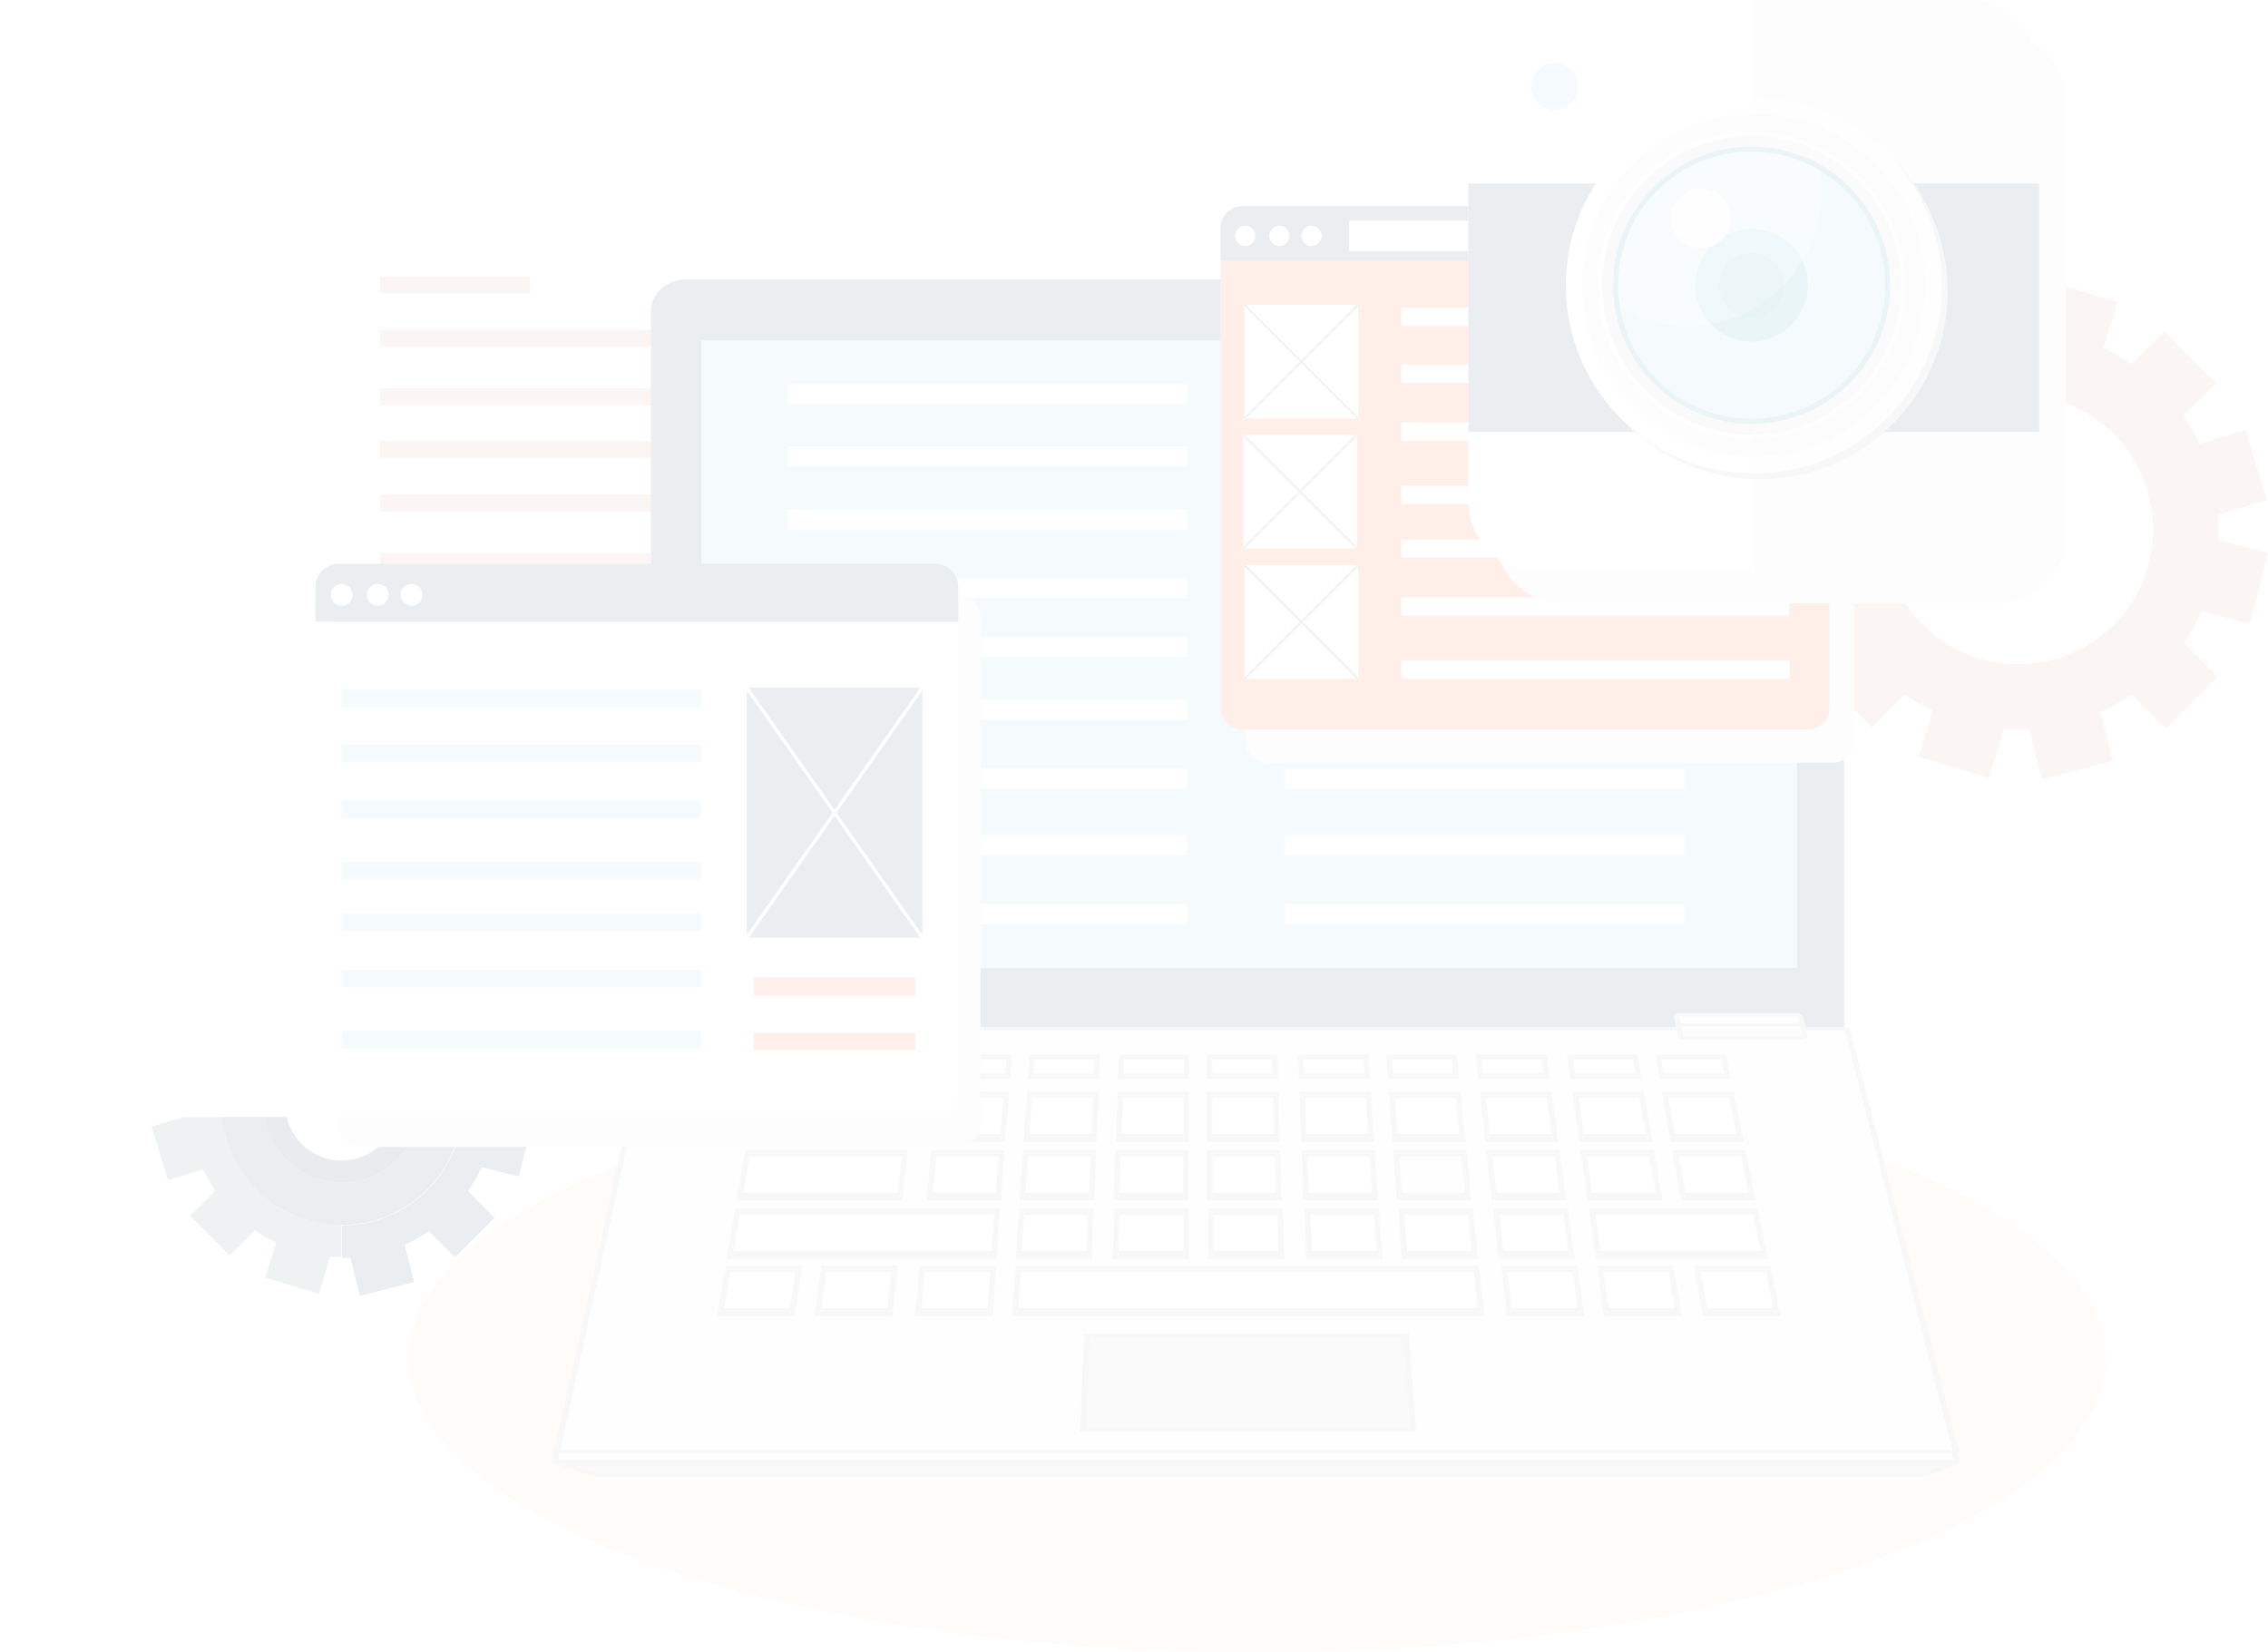 <svg xmlns="http://www.w3.org/2000/svg" viewBox="0 0 418.72 305"><defs><style>.d6ef8682-e70e-4422-a50f-4741bc1e6997{isolation:isolate;}.a9e4c659-5179-4cc8-99ad-73e99ccf823b{opacity:0.1;}.\30 353703a-0560-4500-a0c5-b5ec1a88ddcf,.\32 322ecc0-4c84-4cc9-a0f1-aeb5d76823e5{opacity:0.5;}.\30 353703a-0560-4500-a0c5-b5ec1a88ddcf,.\31 92d7b74-bf56-4ee9-97f8-b1dfc56148d9,.\32 322ecc0-4c84-4cc9-a0f1-aeb5d76823e5,.\34 dafb517-b731-475e-8233-1415d1591ed0,.e65fc4e0-0a4a-443e-bcdd-fa97dbe59848{mix-blend-mode:multiply;}.\31 92d7b74-bf56-4ee9-97f8-b1dfc56148d9,.\32 322ecc0-4c84-4cc9-a0f1-aeb5d76823e5,.\37 36031ca-905c-46b8-b24a-7fda363c1165{fill:#b84013;}.\31 92d7b74-bf56-4ee9-97f8-b1dfc56148d9,.\33 acd2b8d-ab57-44ee-853e-15d20fc00680,.fb86478c-5612-4ef9-8031-f8077c43eed8{opacity:0.25;}.\34 cbff731-9cc3-4f9f-be27-7968860906f3{fill:#2d556b;}.\33 acd2b8d-ab57-44ee-853e-15d20fc00680,.\34 436043a-00d3-41e0-8f18-9e08796b985a,.df5fa93b-3306-4ecb-9ed0-4f6c68b2221b{fill:#fff;}.d13a5ffa-598a-4731-95fe-25f54f166e97{fill:#9bd7e6;}.\34 e996211-c61a-4d12-988a-e1bdf36db3ac{fill:#ccc;}.\36 f73f5d6-07ca-4396-a417-426cb017da23{fill:#b3b9c1;}.c3db3227-0131-41c0-9c43-7d43de0a51d9{fill:#f2f2f2;}.\34 5118d90-335b-403c-91b5-7eff8695ed93{fill:#999;}.cb4d30f6-0975-4cb5-882d-b2be3fa11bab{fill:#f7f7f7;}.a5318542-3793-472a-975a-8b756da773d8,.e65fc4e0-0a4a-443e-bcdd-fa97dbe59848,.fb86478c-5612-4ef9-8031-f8077c43eed8{fill:#e6e6e6;}.c14d31ab-e999-427f-b61e-e5fe0f6c0d3a{fill:#224050;}.cb75b54e-5161-492d-8c59-af487b996a0f{fill:#577789;}.bac6f540-c354-4bcf-b263-261b9ae1ef3f{fill:#ff5f19;}.a28cab8e-82d0-46be-a570-71da601026c4{fill:#ededed;}.df5fa93b-3306-4ecb-9ed0-4f6c68b2221b{mix-blend-mode:screen;}.\34 dafb517-b731-475e-8233-1415d1591ed0{fill:#b3b3b3;}.dae06a98-5ea9-49d2-9936-40126461e8f1,.f511600b-ec5c-424c-a731-d659e54f54b7{fill:#008aa5;}.dae06a98-5ea9-49d2-9936-40126461e8f1{opacity:0.75;}.f511600b-ec5c-424c-a731-d659e54f54b7{opacity:0.95;}</style></defs><title>top-banner_img_apps</title><g class="d6ef8682-e70e-4422-a50f-4741bc1e6997"><g id="475b5249-dc3d-4f7f-92dd-37b83c81050b" data-name="Ebene 1"><g class="a9e4c659-5179-4cc8-99ad-73e99ccf823b"><g class="0353703a-0560-4500-a0c5-b5ec1a88ddcf"><rect class="736031ca-905c-46b8-b24a-7fda363c1165" x="70.18" y="51" width="27.66" height="3.13"/><rect class="736031ca-905c-46b8-b24a-7fda363c1165" x="70.18" y="60.89" width="73.87" height="3.13"/><rect class="736031ca-905c-46b8-b24a-7fda363c1165" x="70.18" y="71.68" width="73.87" height="3.13"/><rect class="736031ca-905c-46b8-b24a-7fda363c1165" x="70.18" y="81.4" width="73.87" height="3.13"/><rect class="736031ca-905c-46b8-b24a-7fda363c1165" x="70.18" y="91.29" width="73.87" height="3.13"/><rect class="736031ca-905c-46b8-b24a-7fda363c1165" x="70.18" y="102.08" width="73.87" height="3.14"/><rect class="736031ca-905c-46b8-b24a-7fda363c1165" x="70.18" y="111.27" width="73.87" height="3.14"/><rect class="736031ca-905c-46b8-b24a-7fda363c1165" x="70.18" y="121.16" width="73.87" height="3.13"/><rect class="736031ca-905c-46b8-b24a-7fda363c1165" x="70.18" y="131.95" width="73.87" height="3.13"/></g><path class="2322ecc0-4c84-4cc9-a0f1-aeb5d76823e5" d="M641.53,309.23l3.36-13.08-9.16-2.35a37.57,37.57,0,0,0,0-4.71l8.94-2.7-3.91-12.92L632.25,276a36.32,36.32,0,0,0-3-5.16l6.05-6.06-9.55-9.55-6.05,6.05a36.48,36.48,0,0,0-5.16-3l2.57-8.48L604.23,246l-2.7,8.94c-0.91-.07-1.82,0-2.73,0h0c-0.66,0-1.32,0-2,0l-2.35-9.16-13.08,3.36,2.3,9a36.56,36.56,0,0,0-5.85,3.27l-6.3-6.3L562,264.55l6.31,6.3a36.45,36.45,0,0,0-3.27,5.85l-9-2.3-3.36,13.08,9.16,2.35a36.13,36.13,0,0,0,0,4.71l-8.94,2.71,3.91,12.92,8.48-2.57a36.71,36.71,0,0,0,3,5.16l-6.05,6.05,9.55,9.55,6.05-6.05a36.9,36.9,0,0,0,5.16,3l-2.56,8.48,12.93,3.91,2.71-8.94c0.91,0.07,1.82,0,2.73,0h0c0.66,0,1.32.05,2,0l2.36,9.16,13.07-3.36-2.3-9a36.56,36.56,0,0,0,5.85-3.27l6.3,6.3,9.55-9.55-6.3-6.3a36.88,36.88,0,0,0,3.27-5.85Zm-42.74,7.48a24.9,24.9,0,1,1,24.9-24.9A24.9,24.9,0,0,1,598.79,316.71Z" transform="translate(-226.17 -194.07)"/><ellipse class="192d7b74-bf56-4ee9-97f8-b1dfc56148d9" cx="232.11" cy="250.79" rx="156.62" ry="54.21"/><path class="4cbff731-9cc3-4f9f-be27-7968860906f3" d="M566.64,392.26H346.36V251.49c0-3.21,2.87-5.82,6.42-5.82H560.22c3.55,0,6.42,2.6,6.42,5.82V392.26Z" transform="translate(-226.17 -194.07)"/><rect class="4436043a-00d3-41e0-8f18-9e08796b985a" x="129.56" y="62.91" width="202.13" height="115.72"/><path class="d13a5ffa-598a-4731-95fe-25f54f166e97" d="M557.86,257H355.73V372.7H557.86V257h0Z" transform="translate(-226.17 -194.07)"/><path class="4e996211-c61a-4d12-988a-e1bdf36db3ac" d="M335,466.31a8.85,8.85,0,0,0,2.2.33H580.4a6.7,6.7,0,0,0,2-.33l5.62-2.19H328Z" transform="translate(-226.17 -194.07)"/><path class="6f73f5d6-07ca-4396-a417-426cb017da23" d="M584.54,464.71l-2.9,1.13a5.1,5.1,0,0,1-1.38.22h-243a7.13,7.13,0,0,1-1.66-.25l-3.5-1.1H584.54m3.47-.58h0Zm0,0H328l6.93,2.19a8.85,8.85,0,0,0,2.2.33H580.4a6.7,6.7,0,0,0,2-.33l5.62-2.19h0Z" transform="translate(-226.17 -194.07)"/><path class="4436043a-00d3-41e0-8f18-9e08796b985a" d="M587.17,460.75a1.5,1.5,0,0,0-1.33-.46H330.08a1.45,1.45,0,0,0-1.32.46L328,464.13H588Z" transform="translate(-226.17 -194.07)"/><path class="6f73f5d6-07ca-4396-a417-426cb017da23" d="M329.85,460.86H586.09l0.68,2.67H329.26l0.59-2.68m256-.57H330.08a1.45,1.45,0,0,0-1.32.46L328,464.13H588l-0.87-3.38a1.5,1.5,0,0,0-1.33-.46h0Z" transform="translate(-226.17 -194.07)"/><path class="c3db3227-0131-41c0-9c43-7d43de0a51d9" d="M585.6,462.34H330.69c-1.26,0-2.16-.53-2-1.19l17.12-77.4H567.6l20,77.4C587.74,461.81,586.86,462.34,585.6,462.34Z" transform="translate(-226.17 -194.07)"/><path class="6f73f5d6-07ca-4396-a417-426cb017da23" d="M566.79,384.33l19.82,77.42h-257l17-77.42H566.79m0.81-.58H345.79L328.49,462c0,0.21.25,0.39,0.66,0.39h258c0.41,0,.7-0.17.65-0.39l-20.18-78.2h0Z" transform="translate(-226.17 -194.07)"/><polygon class="45118d90-335b-403c-91b5-7eff8695ed93" points="137.91 210.77 151.34 210.77 152.48 202.96 139.27 202.96 137.91 210.77"/><path class="6f73f5d6-07ca-4396-a417-426cb017da23" d="M377.59,397.61l-1,6.65H365.18l1.14-6.65h11.27m1.07-.58H365.44l-1.36,7.81h13.43l1.14-7.81h0Z" transform="translate(-226.17 -194.07)"/><polygon class="45118d90-335b-403c-91b5-7eff8695ed93" points="154.77 210.77 168.2 210.77 169.07 202.96 155.85 202.96 154.77 210.77"/><path class="6f73f5d6-07ca-4396-a417-426cb017da23" d="M394.19,397.61l-0.75,6.65H382l0.91-6.65h11.27m1-.58H382l-1.09,7.81h13.43l0.87-7.81h0Z" transform="translate(-226.17 -194.07)"/><polygon class="45118d90-335b-403c-91b5-7eff8695ed93" points="172.15 210.77 185.59 210.77 186.18 202.96 172.96 202.96 172.15 210.77"/><path class="6f73f5d6-07ca-4396-a417-426cb017da23" d="M411.32,397.61l-0.51,6.65H399.38l0.67-6.65h11.27m1-.58H399.13l-0.8,7.81h13.44l0.59-7.81h0Z" transform="translate(-226.17 -194.07)"/><polygon class="45118d90-335b-403c-91b5-7eff8695ed93" points="189.01 210.77 202.44 210.77 202.76 202.96 189.54 202.96 189.01 210.77"/><path class="6f73f5d6-07ca-4396-a417-426cb017da23" d="M427.92,397.61l-0.28,6.65H416.21l0.44-6.65h11.27m1-.58H415.71l-0.53,7.81h13.44l0.32-7.81h0Z" transform="translate(-226.17 -194.07)"/><polygon class="45118d90-335b-403c-91b5-7eff8695ed93" points="171.03 221.6 184.77 221.6 185.36 213.79 171.84 213.79 171.03 221.6"/><path class="6f73f5d6-07ca-4396-a417-426cb017da23" d="M410.48,408.44L410,415.1H398.29l0.67-6.65h11.52m1.05-.58H398l-0.81,7.81h13.74l0.59-7.81h0Z" transform="translate(-226.17 -194.07)"/><polygon class="45118d90-335b-403c-91b5-7eff8695ed93" points="188.27 221.6 202.01 221.6 202.32 213.79 188.8 213.79 188.27 221.6"/><path class="6f73f5d6-07ca-4396-a417-426cb017da23" d="M427.46,408.44l-0.28,6.65H415.5l0.44-6.65h11.52m1-.58H415l-0.53,7.81h13.73l0.32-7.81h0Z" transform="translate(-226.17 -194.07)"/><polygon class="45118d90-335b-403c-91b5-7eff8695ed93" points="168.91 242.9 183.24 242.9 183.82 235.09 169.72 235.09 168.91 242.9"/><path class="6f73f5d6-07ca-4396-a417-426cb017da23" d="M408.9,429.74l-0.51,6.65H396.21l0.67-6.65h12m1.09-.58H395.88l-0.8,7.81h14.32l0.59-7.81h0Z" transform="translate(-226.17 -194.07)"/><polygon class="45118d90-335b-403c-91b5-7eff8695ed93" points="187.54 232.36 201.57 232.36 201.89 224.55 188.07 224.55 187.54 232.36"/><path class="6f73f5d6-07ca-4396-a417-426cb017da23" d="M427,419.2l-0.28,6.65H414.79l0.44-6.65H427m1.05-.58H414.24l-0.53,7.81h14l0.32-7.81h0Z" transform="translate(-226.17 -194.07)"/><polygon class="45118d90-335b-403c-91b5-7eff8695ed93" points="136.03 221.6 166.58 221.6 167.46 213.79 137.39 213.79 136.03 221.6"/><path class="6f73f5d6-07ca-4396-a417-426cb017da23" d="M392.56,408.44l-0.76,6.65H363.32l1.14-6.65h28.1m1.07-.58H363.56l-1.36,7.81h30.55l0.88-7.81h0Z" transform="translate(-226.17 -194.07)"/><polygon class="45118d90-335b-403c-91b5-7eff8695ed93" points="206.01 210.77 219.45 210.77 219.49 202.96 206.27 202.96 206.01 210.77"/><path class="6f73f5d6-07ca-4396-a417-426cb017da23" d="M444.67,397.61l0,6.65H433.2l0.21-6.65h11.27m1-.58H432.44l-0.26,7.81h13.44l0-7.81h0Z" transform="translate(-226.17 -194.07)"/><polygon class="45118d90-335b-403c-91b5-7eff8695ed93" points="222.87 210.77 236.31 210.77 236.07 202.96 222.85 202.96 222.87 210.77"/><path class="6f73f5d6-07ca-4396-a417-426cb017da23" d="M461.28,397.61l0.18,6.65H450l0-6.65h11.27m1-.58H449v7.81h13.44L462.24,397h0Z" transform="translate(-226.17 -194.07)"/><polygon class="45118d90-335b-403c-91b5-7eff8695ed93" points="240.25 210.77 253.69 210.77 253.18 202.96 239.96 202.96 240.25 210.77"/><path class="6f73f5d6-07ca-4396-a417-426cb017da23" d="M478.4,397.61l0.42,6.65H467.4l-0.26-6.65H478.4m0.94-.58H466.13l0.3,7.81h13.44L479.35,397h0Z" transform="translate(-226.17 -194.07)"/><polygon class="45118d90-335b-403c-91b5-7eff8695ed93" points="257.11 210.77 270.55 210.77 269.76 202.96 256.54 202.96 257.11 210.77"/><path class="6f73f5d6-07ca-4396-a417-426cb017da23" d="M495,397.61l0.65,6.65H484.24l-0.49-6.65H495m0.92-.58H482.71l0.57,7.81h13.44L495.93,397h0Z" transform="translate(-226.17 -194.07)"/><polygon class="45118d90-335b-403c-91b5-7eff8695ed93" points="240.66 221.6 254.4 221.6 253.89 213.79 240.37 213.79 240.66 221.6"/><path class="6f73f5d6-07ca-4396-a417-426cb017da23" d="M479.09,408.44l0.42,6.65H467.83l-0.26-6.65h11.52m1-.58H466.54l0.29,7.81h13.74l-0.51-7.81h0Z" transform="translate(-226.17 -194.07)"/><polygon class="45118d90-335b-403c-91b5-7eff8695ed93" points="257.9 221.6 271.63 221.6 270.85 213.79 257.33 213.79 257.9 221.6"/><path class="6f73f5d6-07ca-4396-a417-426cb017da23" d="M496.07,408.44l0.65,6.65H485l-0.5-6.65h11.53m0.95-.58H483.5l0.57,7.81H497.8L497,407.86h0Z" transform="translate(-226.17 -194.07)"/><polygon class="45118d90-335b-403c-91b5-7eff8695ed93" points="205.66 221.6 219.39 221.6 219.43 213.79 205.91 213.79 205.66 221.6"/><path class="6f73f5d6-07ca-4396-a417-426cb017da23" d="M444.59,408.44l0,6.65H432.86l0.21-6.65h11.52m1-.58H432.08l-0.26,7.81h13.73l0-7.81h0Z" transform="translate(-226.17 -194.07)"/><polygon class="45118d90-335b-403c-91b5-7eff8695ed93" points="222.89 221.6 236.63 221.6 236.4 213.79 222.87 213.79 222.89 221.6"/><path class="6f73f5d6-07ca-4396-a417-426cb017da23" d="M461.57,408.44l0.18,6.65H450.08l0-6.65h11.52m1-.58H449v7.81H462.8l-0.23-7.81h0Z" transform="translate(-226.17 -194.07)"/><polygon class="45118d90-335b-403c-91b5-7eff8695ed93" points="274.23 210.77 287.67 210.77 286.61 202.96 273.39 202.96 274.23 210.77"/><path class="6f73f5d6-07ca-4396-a417-426cb017da23" d="M511.87,397.61l0.89,6.65H501.34l-0.73-6.65h11.27m0.91-.58H499.56l0.84,7.81h13.44L512.78,397h0Z" transform="translate(-226.17 -194.07)"/><polygon class="45118d90-335b-403c-91b5-7eff8695ed93" points="291.62 210.77 305.05 210.77 303.71 202.96 290.49 202.96 291.62 210.77"/><path class="6f73f5d6-07ca-4396-a417-426cb017da23" d="M529,397.61l1.13,6.65H518.7l-1-6.65H529m0.88-.58H516.66l1.12,7.81h13.43L529.88,397h0Z" transform="translate(-226.17 -194.07)"/><polygon class="45118d90-335b-403c-91b5-7eff8695ed93" points="308.47 210.77 321.91 210.77 320.29 202.96 307.08 202.96 308.47 210.77"/><path class="6f73f5d6-07ca-4396-a417-426cb017da23" d="M545.6,397.61l1.36,6.65H535.54l-1.2-6.65H545.6m0.86-.58H533.25l1.4,7.81h13.43L546.46,397h0Z" transform="translate(-226.17 -194.07)"/><polygon class="45118d90-335b-403c-91b5-7eff8695ed93" points="293.17 221.6 306.91 221.6 305.57 213.79 292.05 213.79 293.17 221.6"/><path class="6f73f5d6-07ca-4396-a417-426cb017da23" d="M530.83,408.44L532,415.1H520.28l-1-6.65h11.52m0.91-.58H518.22l1.12,7.81h13.73l-1.34-7.81h0Z" transform="translate(-226.17 -194.07)"/><polygon class="45118d90-335b-403c-91b5-7eff8695ed93" points="310.41 221.6 324.14 221.6 322.53 213.79 309.01 213.79 310.41 221.6"/><path class="6f73f5d6-07ca-4396-a417-426cb017da23" d="M547.81,408.44l1.36,6.65H537.49l-1.2-6.65h11.52m0.89-.58H535.18l1.4,7.81h13.74l-1.61-7.81h0Z" transform="translate(-226.17 -194.07)"/><polygon class="45118d90-335b-403c-91b5-7eff8695ed93" points="275.4 221.6 289.14 221.6 288.08 213.79 274.56 213.79 275.4 221.6"/><path class="6f73f5d6-07ca-4396-a417-426cb017da23" d="M513.32,408.44l0.89,6.65H502.53l-0.73-6.65h11.53m0.93-.58H500.73l0.84,7.81h13.74l-1.06-7.81h0Z" transform="translate(-226.17 -194.07)"/><polygon class="45118d90-335b-403c-91b5-7eff8695ed93" points="241.2 232.36 255.24 232.36 254.72 224.55 240.91 224.55 241.2 232.36"/><path class="6f73f5d6-07ca-4396-a417-426cb017da23" d="M479.91,419.2l0.42,6.65H468.39l-0.27-6.65h11.78m1-.58H467.08l0.3,7.81h14l-0.52-7.81h0Z" transform="translate(-226.17 -194.07)"/><polygon class="45118d90-335b-403c-91b5-7eff8695ed93" points="258.81 232.36 272.85 232.36 272.06 224.55 258.25 224.55 258.81 232.36"/><path class="6f73f5d6-07ca-4396-a417-426cb017da23" d="M497.26,419.2l0.66,6.65H486l-0.5-6.65h11.78m1-.58H484.42l0.57,7.81h14l-0.78-7.81h0Z" transform="translate(-226.17 -194.07)"/><polygon class="45118d90-335b-403c-91b5-7eff8695ed93" points="205.44 232.36 219.47 232.36 219.51 224.55 205.69 224.55 205.44 232.36"/><path class="6f73f5d6-07ca-4396-a417-426cb017da23" d="M444.65,419.2l0,6.65H432.67l0.2-6.65h11.78m1-.58H431.86l-0.25,7.81h14l0-7.81h0Z" transform="translate(-226.17 -194.07)"/><polygon class="45118d90-335b-403c-91b5-7eff8695ed93" points="223.05 232.36 237.08 232.36 236.85 224.55 223.03 224.55 223.05 232.36"/><path class="6f73f5d6-07ca-4396-a417-426cb017da23" d="M462,419.2l0.18,6.65H450.26l0-6.65H462m1-.58H449.2v7.81h14L463,418.62h0Z" transform="translate(-226.17 -194.07)"/><polygon class="45118d90-335b-403c-91b5-7eff8695ed93" points="276.7 232.36 290.73 232.36 289.67 224.55 275.85 224.55 276.7 232.36"/><path class="6f73f5d6-07ca-4396-a417-426cb017da23" d="M514.89,419.2l0.89,6.65H503.85l-0.73-6.65h11.78m0.95-.58H502l0.85,7.81h14l-1.06-7.81h0Z" transform="translate(-226.17 -194.07)"/><polygon class="45118d90-335b-403c-91b5-7eff8695ed93" points="278.19 242.9 292.51 242.9 291.45 235.09 277.34 235.09 278.19 242.9"/><path class="6f73f5d6-07ca-4396-a417-426cb017da23" d="M516.65,429.74l0.9,6.65H505.36l-0.74-6.65h12m1-.58H503.51l0.85,7.81h14.33l-1.07-7.81h0Z" transform="translate(-226.17 -194.07)"/><polygon class="45118d90-335b-403c-91b5-7eff8695ed93" points="296.17 242.9 310.49 242.9 309.15 235.09 295.04 235.09 296.17 242.9"/><path class="6f73f5d6-07ca-4396-a417-426cb017da23" d="M534.37,429.74l1.13,6.65H523.32l-1-6.65h12m0.95-.58H521.21l1.12,7.81h14.32l-1.34-7.81h0Z" transform="translate(-226.17 -194.07)"/><polygon class="45118d90-335b-403c-91b5-7eff8695ed93" points="314.42 242.9 328.75 242.9 327.13 235.09 313.02 235.09 314.42 242.9"/><path class="6f73f5d6-07ca-4396-a417-426cb017da23" d="M552.37,429.74l1.36,6.65H541.55l-1.2-6.65h12m0.93-.58H539.19l1.4,7.81h14.33l-1.62-7.81h0Z" transform="translate(-226.17 -194.07)"/><polygon class="45118d90-335b-403c-91b5-7eff8695ed93" points="150.38 242.9 164.7 242.9 165.57 235.09 151.46 235.09 150.38 242.9"/><path class="6f73f5d6-07ca-4396-a417-426cb017da23" d="M390.63,429.74l-0.75,6.65H377.69l0.91-6.65h12m1.11-.58H377.63L376.55,437h14.32l0.86-7.81h0Z" transform="translate(-226.17 -194.07)"/><polygon class="45118d90-335b-403c-91b5-7eff8695ed93" points="132.4 242.9 146.72 242.9 147.86 235.09 133.75 235.09 132.4 242.9"/><path class="6f73f5d6-07ca-4396-a417-426cb017da23" d="M372.9,429.74l-1,6.65H359.73l1.14-6.65h12m1.13-.58H359.92L358.57,437h14.33l1.14-7.81h0Z" transform="translate(-226.17 -194.07)"/><polygon class="45118d90-335b-403c-91b5-7eff8695ed93" points="134.16 232.36 183.96 232.36 184.55 224.55 135.52 224.55 134.16 232.36"/><path class="6f73f5d6-07ca-4396-a417-426cb017da23" d="M409.65,419.2l-0.51,6.65H361.47l1.14-6.65h47m1.07-.58h-49l-1.36,7.81h49.8l0.59-7.81h0Z" transform="translate(-226.17 -194.07)"/><polygon class="45118d90-335b-403c-91b5-7eff8695ed93" points="294.72 232.36 326.37 232.36 324.75 224.55 293.6 224.55 294.72 232.36"/><path class="6f73f5d6-07ca-4396-a417-426cb017da23" d="M550,419.2l1.36,6.65H521.85l-1-6.65H550m0.91-.58H519.77l1.13,7.81h31.65l-1.61-7.81h0Z" transform="translate(-226.17 -194.07)"/><polygon class="45118d90-335b-403c-91b5-7eff8695ed93" points="186.89 242.9 273.98 242.9 273.19 235.09 187.42 235.09 186.89 242.9"/><path class="6f73f5d6-07ca-4396-a417-426cb017da23" d="M498.37,429.74l0.66,6.65H414.16l0.44-6.65h83.77m1-.58H413.59L413.06,437h87.09l-0.79-7.81h0Z" transform="translate(-226.17 -194.07)"/><polygon class="4436043a-00d3-41e0-8f18-9e08796b985a" points="138.15 209.37 151.55 209.37 152.69 201.56 139.51 201.56 138.15 209.37"/><path class="6f73f5d6-07ca-4396-a417-426cb017da23" d="M377.8,396.21l-1,6.65H365.42l1.14-6.65H377.8m1.06-.58H365.68l-1.36,7.81h13.4l1.14-7.81h0Z" transform="translate(-226.17 -194.07)"/><polygon class="4436043a-00d3-41e0-8f18-9e08796b985a" points="154.96 209.37 168.36 209.37 169.22 201.56 156.05 201.56 154.96 209.37"/><path class="6f73f5d6-07ca-4396-a417-426cb017da23" d="M394.35,396.21l-0.75,6.65H382.21l0.91-6.65h11.23m1-.58H382.22l-1.09,7.81h13.4l0.87-7.81h0Z" transform="translate(-226.17 -194.07)"/><polygon class="4436043a-00d3-41e0-8f18-9e08796b985a" points="172.3 209.37 185.69 209.37 186.28 201.56 173.1 201.56 172.3 209.37"/><path class="6f73f5d6-07ca-4396-a417-426cb017da23" d="M411.43,396.21l-0.51,6.65H399.52l0.67-6.65h11.23m1-.58H399.27l-0.8,7.81h13.39l0.59-7.81h0Z" transform="translate(-226.17 -194.07)"/><polygon class="4436043a-00d3-41e0-8f18-9e08796b985a" points="189.1 209.37 202.5 209.37 202.81 201.56 189.63 201.56 189.1 209.37"/><path class="6f73f5d6-07ca-4396-a417-426cb017da23" d="M428,396.21l-0.28,6.65H416.31l0.44-6.65H428m1-.58H415.81l-0.53,7.81h13.4l0.31-7.81h0Z" transform="translate(-226.17 -194.07)"/><polygon class="4436043a-00d3-41e0-8f18-9e08796b985a" points="171.18 220.2 184.88 220.2 185.47 212.39 171.99 212.39 171.18 220.2"/><path class="6f73f5d6-07ca-4396-a417-426cb017da23" d="M410.59,407l-0.51,6.65H398.43L399.1,407h11.49m1-.58H398.16l-0.81,7.81H411l0.59-7.81h0Z" transform="translate(-226.17 -194.07)"/><polygon class="4436043a-00d3-41e0-8f18-9e08796b985a" points="188.37 220.2 202.06 220.2 202.38 212.39 188.9 212.39 188.37 220.2"/><path class="6f73f5d6-07ca-4396-a417-426cb017da23" d="M427.52,407l-0.28,6.65H415.59L416,407h11.49m1-.58H415.07l-0.53,7.81h13.7l0.32-7.81h0Z" transform="translate(-226.17 -194.07)"/><polygon class="4436043a-00d3-41e0-8f18-9e08796b985a" points="169.06 241.5 183.34 241.5 183.93 233.69 169.86 233.69 169.06 241.5"/><path class="6f73f5d6-07ca-4396-a417-426cb017da23" d="M409,428.34L408.49,435H396.35l0.67-6.65h12m1.09-.58H396l-0.8,7.81h14.28l0.59-7.81h0Z" transform="translate(-226.17 -194.07)"/><polygon class="4436043a-00d3-41e0-8f18-9e08796b985a" points="187.63 230.96 201.63 230.96 201.94 223.15 188.16 223.15 187.63 230.96"/><path class="6f73f5d6-07ca-4396-a417-426cb017da23" d="M427.07,417.8l-0.28,6.65h-11.9l0.44-6.65h11.74m1-.58H414.33L413.8,425h14l0.32-7.81h0Z" transform="translate(-226.17 -194.07)"/><polygon class="4436043a-00d3-41e0-8f18-9e08796b985a" points="136.27 220.2 166.74 220.2 167.61 212.39 137.63 212.39 136.27 220.2"/><path class="6f73f5d6-07ca-4396-a417-426cb017da23" d="M392.72,407L392,413.69h-28.4L364.7,407h28m1.07-.58h-30l-1.36,7.81h30.47l0.87-7.81h0Z" transform="translate(-226.17 -194.07)"/><polygon class="4436043a-00d3-41e0-8f18-9e08796b985a" points="206.06 209.37 219.45 209.37 219.5 201.56 206.32 201.56 206.06 209.37"/><path class="6f73f5d6-07ca-4396-a417-426cb017da23" d="M444.68,396.21l0,6.65H433.24l0.21-6.65h11.23m1-.58H432.49l-0.26,7.81h13.39l0-7.81h0Z" transform="translate(-226.17 -194.07)"/><polygon class="4436043a-00d3-41e0-8f18-9e08796b985a" points="222.86 209.37 236.26 209.37 236.03 201.56 222.85 201.56 222.86 209.37"/><path class="6f73f5d6-07ca-4396-a417-426cb017da23" d="M461.24,396.21l0.18,6.65H450l0-6.65h11.23m1-.58H449v7.81h13.4l-0.23-7.81h0Z" transform="translate(-226.17 -194.07)"/><polygon class="4436043a-00d3-41e0-8f18-9e08796b985a" points="240.2 209.37 253.6 209.37 253.09 201.56 239.91 201.56 240.2 209.37"/><path class="6f73f5d6-07ca-4396-a417-426cb017da23" d="M478.31,396.21l0.42,6.65H467.34l-0.27-6.65h11.24m0.94-.58H466.07l0.3,7.81h13.39l-0.51-7.81h0Z" transform="translate(-226.17 -194.07)"/><polygon class="4436043a-00d3-41e0-8f18-9e08796b985a" points="257.01 209.37 270.4 209.37 269.62 201.56 256.44 201.56 257.01 209.37"/><path class="6f73f5d6-07ca-4396-a417-426cb017da23" d="M494.87,396.21l0.65,6.65H484.13l-0.5-6.65h11.24m0.92-.58H482.61l0.57,7.81h13.39l-0.78-7.81h0Z" transform="translate(-226.17 -194.07)"/><polygon class="4436043a-00d3-41e0-8f18-9e08796b985a" points="240.61 220.2 254.31 220.2 253.8 212.39 240.31 212.39 240.61 220.2"/><path class="6f73f5d6-07ca-4396-a417-426cb017da23" d="M479,407l0.42,6.65H467.77L467.51,407H479m1-.58H466.48l0.29,7.81h13.7L480,406.46h0Z" transform="translate(-226.17 -194.07)"/><polygon class="4436043a-00d3-41e0-8f18-9e08796b985a" points="257.8 220.2 271.49 220.2 270.71 212.39 257.23 212.39 257.8 220.2"/><path class="6f73f5d6-07ca-4396-a417-426cb017da23" d="M495.93,407l0.65,6.65H484.94l-0.5-6.65h11.49m0.94-.58H483.4l0.57,7.81h13.7l-0.78-7.81h0Z" transform="translate(-226.17 -194.07)"/><polygon class="4436043a-00d3-41e0-8f18-9e08796b985a" points="205.7 220.2 219.4 220.2 219.44 212.39 205.96 212.39 205.7 220.2"/><path class="6f73f5d6-07ca-4396-a417-426cb017da23" d="M444.6,407l0,6.65H432.91l0.21-6.65H444.6m1-.58H432.13l-0.26,7.81h13.69l0-7.81h0Z" transform="translate(-226.17 -194.07)"/><polygon class="4436043a-00d3-41e0-8f18-9e08796b985a" points="222.89 220.2 236.58 220.2 236.35 212.39 222.87 212.39 222.89 220.2"/><path class="6f73f5d6-07ca-4396-a417-426cb017da23" d="M461.54,407l0.18,6.65H450.07l0-6.65h11.49m1-.58H449v7.81h13.7l-0.23-7.81h0Z" transform="translate(-226.17 -194.07)"/><polygon class="4436043a-00d3-41e0-8f18-9e08796b985a" points="274.08 209.37 287.48 209.37 286.42 201.56 273.24 201.56 274.08 209.37"/><path class="6f73f5d6-07ca-4396-a417-426cb017da23" d="M511.68,396.21l0.89,6.65H501.18l-0.73-6.65h11.24m0.9-.58H499.41l0.84,7.81h13.4l-1.06-7.81h0Z" transform="translate(-226.17 -194.07)"/><polygon class="4436043a-00d3-41e0-8f18-9e08796b985a" points="291.41 209.37 304.81 209.37 303.47 201.56 290.29 201.56 291.41 209.37"/><path class="6f73f5d6-07ca-4396-a417-426cb017da23" d="M528.76,396.21l1.13,6.65H518.49l-1-6.65h11.23m0.88-.58H516.46l1.12,7.81H531l-1.34-7.81h0Z" transform="translate(-226.17 -194.07)"/><polygon class="4436043a-00d3-41e0-8f18-9e08796b985a" points="308.22 209.37 321.62 209.37 320 201.56 306.82 201.56 308.22 209.37"/><path class="6f73f5d6-07ca-4396-a417-426cb017da23" d="M545.31,396.21l1.36,6.65H535.28l-1.2-6.65h11.24m0.86-.58H533l1.4,7.81h13.39l-1.61-7.81h0Z" transform="translate(-226.17 -194.07)"/><polygon class="4436043a-00d3-41e0-8f18-9e08796b985a" points="292.97 220.2 306.67 220.2 305.33 212.39 291.85 212.39 292.97 220.2"/><path class="6f73f5d6-07ca-4396-a417-426cb017da23" d="M530.59,407l1.13,6.65H520.07l-1-6.65h11.49m0.9-.58H518l1.12,7.81h13.7l-1.34-7.81h0Z" transform="translate(-226.17 -194.07)"/><polygon class="4436043a-00d3-41e0-8f18-9e08796b985a" points="310.16 220.2 323.86 220.2 322.24 212.39 308.76 212.39 310.16 220.2"/><path class="6f73f5d6-07ca-4396-a417-426cb017da23" d="M547.53,407l1.36,6.65H537.24L536,407h11.49m0.88-.58H534.93l1.4,7.81H550l-1.61-7.81h0Z" transform="translate(-226.17 -194.07)"/><polygon class="4436043a-00d3-41e0-8f18-9e08796b985a" points="275.25 220.2 288.95 220.2 287.89 212.39 274.4 212.39 275.25 220.2"/><path class="6f73f5d6-07ca-4396-a417-426cb017da23" d="M513.13,407l0.89,6.65H502.37L501.64,407h11.49m0.92-.58H500.57l0.84,7.81h13.7l-1.06-7.81h0Z" transform="translate(-226.17 -194.07)"/><polygon class="4436043a-00d3-41e0-8f18-9e08796b985a" points="241.15 230.96 255.15 230.96 254.63 223.15 240.85 223.15 241.15 230.96"/><path class="6f73f5d6-07ca-4396-a417-426cb017da23" d="M479.82,417.8l0.42,6.65h-11.9l-0.26-6.65h11.74m1-.58H467l0.3,7.81h14l-0.51-7.81h0Z" transform="translate(-226.17 -194.07)"/><polygon class="4436043a-00d3-41e0-8f18-9e08796b985a" points="258.71 230.96 272.71 230.96 271.92 223.15 258.14 223.15 258.71 230.96"/><path class="6f73f5d6-07ca-4396-a417-426cb017da23" d="M497.13,417.8l0.65,6.65h-11.9l-0.5-6.65h11.74m1-.58H484.31l0.57,7.81h14l-0.79-7.81h0Z" transform="translate(-226.17 -194.07)"/><polygon class="4436043a-00d3-41e0-8f18-9e08796b985a" points="205.48 230.96 219.48 230.96 219.52 223.15 205.74 223.15 205.48 230.96"/><path class="6f73f5d6-07ca-4396-a417-426cb017da23" d="M444.66,417.8l0,6.65h-11.9l0.21-6.65h11.74m1-.58H431.91L431.65,425h14l0-7.81h0Z" transform="translate(-226.17 -194.07)"/><polygon class="4436043a-00d3-41e0-8f18-9e08796b985a" points="223.04 230.96 237.04 230.96 236.81 223.15 223.03 223.15 223.04 230.96"/><path class="6f73f5d6-07ca-4396-a417-426cb017da23" d="M462,417.8l0.18,6.65h-11.9l0-6.65H462m1-.58H449.2V425h14L463,417.22h0Z" transform="translate(-226.17 -194.07)"/><polygon class="4436043a-00d3-41e0-8f18-9e08796b985a" points="276.55 230.96 290.55 230.96 289.48 223.15 275.7 223.15 276.55 230.96"/><path class="6f73f5d6-07ca-4396-a417-426cb017da23" d="M514.71,417.8l0.89,6.65h-11.9L503,417.8h11.75m0.95-.58H501.87l0.85,7.81h14l-1.06-7.81h0Z" transform="translate(-226.17 -194.07)"/><polygon class="4436043a-00d3-41e0-8f18-9e08796b985a" points="278.04 241.5 292.32 241.5 291.26 233.69 277.19 233.69 278.04 241.5"/><path class="6f73f5d6-07ca-4396-a417-426cb017da23" d="M516.46,428.34l0.89,6.65H505.2l-0.74-6.65h12m1-.58H503.36l0.85,7.81h14.29l-1.07-7.81h0Z" transform="translate(-226.17 -194.07)"/><polygon class="4436043a-00d3-41e0-8f18-9e08796b985a" points="295.97 241.5 310.25 241.5 308.91 233.69 294.84 233.69 295.97 241.5"/><path class="6f73f5d6-07ca-4396-a417-426cb017da23" d="M534.13,428.34l1.13,6.65H523.11l-1-6.65h12m0.95-.58H521l1.12,7.81h14.29l-1.34-7.81h0Z" transform="translate(-226.17 -194.07)"/><polygon class="4436043a-00d3-41e0-8f18-9e08796b985a" points="314.17 241.5 328.46 241.5 326.84 233.69 312.77 233.69 314.17 241.5"/><path class="6f73f5d6-07ca-4396-a417-426cb017da23" d="M552.09,428.34l1.36,6.65H541.3l-1.21-6.65h12m0.93-.58H538.94l1.4,7.81h14.29L553,427.76h0Z" transform="translate(-226.17 -194.07)"/><polygon class="4436043a-00d3-41e0-8f18-9e08796b985a" points="150.57 241.5 164.86 241.5 165.72 233.69 151.66 233.69 150.57 241.5"/><path class="6f73f5d6-07ca-4396-a417-426cb017da23" d="M390.78,428.34L390,435H377.88l0.91-6.65h12m1.11-.58H377.82l-1.08,7.81H391l0.87-7.81h0Z" transform="translate(-226.17 -194.07)"/><polygon class="4436043a-00d3-41e0-8f18-9e08796b985a" points="132.64 241.5 146.93 241.5 148.07 233.69 134 233.69 132.64 241.5"/><path class="6f73f5d6-07ca-4396-a417-426cb017da23" d="M373.11,428.34l-1,6.65H360l1.14-6.65h12m1.13-.58H360.17l-1.36,7.81H373.1l1.14-7.81h0Z" transform="translate(-226.17 -194.07)"/><polygon class="4436043a-00d3-41e0-8f18-9e08796b985a" points="134.4 230.96 184.07 230.96 184.65 223.15 135.76 223.15 134.4 230.96"/><path class="6f73f5d6-07ca-4396-a417-426cb017da23" d="M409.76,417.8l-0.52,6.65H361.71l1.14-6.65h46.9m1.07-.58H361.93L360.57,425h49.66l0.59-7.81h0Z" transform="translate(-226.17 -194.07)"/><polygon class="4436043a-00d3-41e0-8f18-9e08796b985a" points="294.52 230.96 326.08 230.96 324.46 223.15 293.39 223.15 294.52 230.96"/><path class="6f73f5d6-07ca-4396-a417-426cb017da23" d="M549.73,417.8l1.36,6.65H521.64l-1-6.65h29.05m0.91-.58H519.56l1.12,7.81h31.56l-1.61-7.81h0Z" transform="translate(-226.17 -194.07)"/><polygon class="4436043a-00d3-41e0-8f18-9e08796b985a" points="186.98 241.5 273.84 241.5 273.05 233.69 187.51 233.69 186.98 241.5"/><path class="6f73f5d6-07ca-4396-a417-426cb017da23" d="M498.23,428.34l0.66,6.65H414.25l0.44-6.65h83.54m1-.58H413.68l-0.53,7.81H500l-0.79-7.81h0Z" transform="translate(-226.17 -194.07)"/><polygon class="4436043a-00d3-41e0-8f18-9e08796b985a" points="138.05 209.94 151.47 209.94 152.61 202.13 139.41 202.13 138.05 209.94"/><path class="6f73f5d6-07ca-4396-a417-426cb017da23" d="M377.71,396.78l-1,6.65H365.32l1.14-6.65h11.25m1.07-.58H365.58L364.22,404h13.41l1.14-7.81h0Z" transform="translate(-226.17 -194.07)"/><polygon class="4436043a-00d3-41e0-8f18-9e08796b985a" points="154.88 209.94 168.29 209.94 169.16 202.13 155.97 202.13 154.88 209.94"/><path class="6f73f5d6-07ca-4396-a417-426cb017da23" d="M394.28,396.78l-0.75,6.65h-11.4l0.91-6.65h11.25m1-.58H382.14L381.05,404h13.41l0.87-7.81h0Z" transform="translate(-226.17 -194.07)"/><polygon class="4436043a-00d3-41e0-8f18-9e08796b985a" points="172.24 209.94 185.65 209.94 186.24 202.13 173.04 202.13 172.24 209.94"/><path class="6f73f5d6-07ca-4396-a417-426cb017da23" d="M411.38,396.78l-0.51,6.65h-11.4l0.67-6.65h11.25m1-.58h-13.2L398.41,404h13.41l0.59-7.81h0Z" transform="translate(-226.17 -194.07)"/><polygon class="4436043a-00d3-41e0-8f18-9e08796b985a" points="189.06 209.94 202.48 209.94 202.79 202.13 189.6 202.13 189.06 209.94"/><path class="6f73f5d6-07ca-4396-a417-426cb017da23" d="M428,396.78l-0.28,6.65H416.27l0.44-6.65H428m1-.58H415.77L415.23,404h13.41L429,396.2h0Z" transform="translate(-226.17 -194.07)"/><polygon class="4436043a-00d3-41e0-8f18-9e08796b985a" points="171.12 220.77 184.83 220.77 185.42 212.96 171.93 212.96 171.12 220.77"/><path class="6f73f5d6-07ca-4396-a417-426cb017da23" d="M410.54,407.61L410,414.27H398.37l0.67-6.65h11.5m1-.58H398.1l-0.81,7.81H411l0.59-7.81h0Z" transform="translate(-226.17 -194.07)"/><polygon class="4436043a-00d3-41e0-8f18-9e08796b985a" points="188.33 220.77 202.04 220.77 202.35 212.96 188.86 212.96 188.33 220.77"/><path class="6f73f5d6-07ca-4396-a417-426cb017da23" d="M427.5,407.61l-0.28,6.65H415.55l0.44-6.65h11.5m1-.58H415l-0.53,7.81h13.71l0.32-7.81h0Z" transform="translate(-226.17 -194.07)"/><polygon class="4436043a-00d3-41e0-8f18-9e08796b985a" points="169 242.07 183.3 242.07 183.89 234.26 169.8 234.26 169 242.07"/><path class="6f73f5d6-07ca-4396-a417-426cb017da23" d="M409,428.91l-0.51,6.65H396.29l0.67-6.65h12m1.09-.58H396l-0.8,7.81h14.3l0.59-7.81h0Z" transform="translate(-226.17 -194.07)"/><polygon class="4436043a-00d3-41e0-8f18-9e08796b985a" points="187.59 231.53 201.6 231.53 201.92 223.72 188.13 223.72 187.59 231.53"/><path class="6f73f5d6-07ca-4396-a417-426cb017da23" d="M427,418.37L426.76,425H414.84l0.44-6.65H427m1-.58H414.3l-0.53,7.81h14l0.32-7.81h0Z" transform="translate(-226.17 -194.07)"/><polygon class="4436043a-00d3-41e0-8f18-9e08796b985a" points="136.17 220.77 166.68 220.77 167.55 212.96 137.53 212.96 136.17 220.77"/><path class="6f73f5d6-07ca-4396-a417-426cb017da23" d="M392.65,407.61l-0.76,6.65H363.46l1.14-6.65h28m1.07-.58h-30l-1.36,7.81h30.5l0.87-7.81h0Z" transform="translate(-226.17 -194.07)"/><polygon class="4436043a-00d3-41e0-8f18-9e08796b985a" points="206.04 209.94 219.45 209.94 219.49 202.13 206.3 202.13 206.04 209.94"/><path class="6f73f5d6-07ca-4396-a417-426cb017da23" d="M444.68,396.78l0,6.65h-11.4l0.21-6.65h11.25m1-.58H432.47L432.21,404h13.41l0-7.81h0Z" transform="translate(-226.17 -194.07)"/><polygon class="4436043a-00d3-41e0-8f18-9e08796b985a" points="222.87 209.94 236.28 209.94 236.05 202.13 222.85 202.13 222.87 209.94"/><path class="6f73f5d6-07ca-4396-a417-426cb017da23" d="M461.25,396.78l0.18,6.65H450l0-6.65h11.25m1-.58H449V404h13.41l-0.23-7.81h0Z" transform="translate(-226.17 -194.07)"/><polygon class="4436043a-00d3-41e0-8f18-9e08796b985a" points="240.22 209.94 253.63 209.94 253.12 202.13 239.93 202.13 240.22 209.94"/><path class="6f73f5d6-07ca-4396-a417-426cb017da23" d="M478.35,396.78l0.42,6.65H467.36l-0.26-6.65h11.25m0.94-.58H466.1l0.29,7.81H479.8l-0.51-7.81h0Z" transform="translate(-226.17 -194.07)"/><polygon class="4436043a-00d3-41e0-8f18-9e08796b985a" points="257.05 209.94 270.46 209.94 269.68 202.13 256.49 202.13 257.05 209.94"/><path class="6f73f5d6-07ca-4396-a417-426cb017da23" d="M494.92,396.78l0.65,6.65H484.17l-0.49-6.65h11.25m0.92-.58H482.65l0.56,7.81h13.41l-0.78-7.81h0Z" transform="translate(-226.17 -194.07)"/><polygon class="4436043a-00d3-41e0-8f18-9e08796b985a" points="240.63 220.77 254.34 220.77 253.83 212.96 240.34 212.96 240.63 220.77"/><path class="6f73f5d6-07ca-4396-a417-426cb017da23" d="M479,407.61l0.42,6.65H467.8l-0.26-6.65H479m1-.58h-13.5l0.29,7.81h13.71L480,407h0Z" transform="translate(-226.17 -194.07)"/><polygon class="cb4d30f6-0975-4cb5-882d-b2be3fa11bab" points="257.84 220.77 271.55 220.77 270.76 212.96 257.27 212.96 257.84 220.77"/><path class="6f73f5d6-07ca-4396-a417-426cb017da23" d="M496,407.61l0.65,6.65H485l-0.5-6.65H496m0.94-.58H483.44l0.57,7.81h13.71L496.94,407h0Z" transform="translate(-226.17 -194.07)"/><polygon class="4436043a-00d3-41e0-8f18-9e08796b985a" points="205.68 220.77 219.39 220.77 219.43 212.96 205.94 212.96 205.68 220.77"/><path class="6f73f5d6-07ca-4396-a417-426cb017da23" d="M444.6,407.61l0,6.65H432.89l0.21-6.65h11.5m1-.58H432.11l-0.26,7.81h13.71l0-7.81h0Z" transform="translate(-226.17 -194.07)"/><polygon class="4436043a-00d3-41e0-8f18-9e08796b985a" points="222.89 220.77 236.6 220.77 236.37 212.96 222.87 212.96 222.89 220.77"/><path class="6f73f5d6-07ca-4396-a417-426cb017da23" d="M461.55,407.61l0.18,6.65H450.07l0-6.65h11.5m1-.58H449v7.81h13.71L462.54,407h0Z" transform="translate(-226.17 -194.07)"/><polygon class="4436043a-00d3-41e0-8f18-9e08796b985a" points="274.14 209.94 287.55 209.94 286.49 202.13 273.3 202.13 274.14 209.94"/><path class="6f73f5d6-07ca-4396-a417-426cb017da23" d="M511.76,396.78l0.89,6.65H501.24l-0.73-6.65h11.25m0.9-.58H499.47l0.84,7.81h13.41l-1.06-7.81h0Z" transform="translate(-226.17 -194.07)"/><polygon class="4436043a-00d3-41e0-8f18-9e08796b985a" points="291.49 209.94 304.91 209.94 303.56 202.13 290.37 202.13 291.49 209.94"/><path class="6f73f5d6-07ca-4396-a417-426cb017da23" d="M528.85,396.78l1.13,6.65H518.58l-1-6.65h11.25m0.88-.58H516.54l1.12,7.81h13.41l-1.34-7.81h0Z" transform="translate(-226.17 -194.07)"/><polygon class="4436043a-00d3-41e0-8f18-9e08796b985a" points="308.32 209.94 321.74 209.94 320.12 202.13 306.93 202.13 308.32 209.94"/><path class="6f73f5d6-07ca-4396-a417-426cb017da23" d="M545.43,396.78l1.36,6.65h-11.4l-1.2-6.65h11.25m0.86-.58H533.1l1.4,7.81h13.41l-1.61-7.81h0Z" transform="translate(-226.17 -194.07)"/><polygon class="45118d90-335b-403c-91b5-7eff8695ed93" points="139.93 199.17 153.04 199.17 153.59 195.37 140.59 195.37 139.93 199.17"/><path class="6f73f5d6-07ca-4396-a417-426cb017da23" d="M378.71,390l-0.39,2.64H367.17l0.45-2.64h11.09m1.05-.58h-13l-0.66,3.8h13.11l0.55-3.8h0Z" transform="translate(-226.17 -194.07)"/><polygon class="45118d90-335b-403c-91b5-7eff8695ed93" points="156.38 199.17 169.49 199.17 169.91 195.37 156.91 195.37 156.38 199.17"/><path class="6f73f5d6-07ca-4396-a417-426cb017da23" d="M395.05,390l-0.3,2.64H383.6L384,390h11.09m1-.58h-13l-0.53,3.8h13.11l0.42-3.8h0Z" transform="translate(-226.17 -194.07)"/><polygon class="45118d90-335b-403c-91b5-7eff8695ed93" points="173.35 199.17 186.46 199.17 186.74 195.37 173.74 195.37 173.35 199.17"/><path class="6f73f5d6-07ca-4396-a417-426cb017da23" d="M411.9,390l-0.2,2.64H400.55l0.27-2.64H411.9m1-.58h-13l-0.39,3.8h13.11l0.29-3.8h0Z" transform="translate(-226.17 -194.07)"/><polygon class="45118d90-335b-403c-91b5-7eff8695ed93" points="189.8 199.17 202.91 199.17 203.07 195.37 190.06 195.37 189.8 199.17"/><path class="6f73f5d6-07ca-4396-a417-426cb017da23" d="M428.25,390l-0.11,2.64H417l0.18-2.64h11.09m1-.58h-13l-0.26,3.8h13.11l0.15-3.8h0Z" transform="translate(-226.17 -194.07)"/><polygon class="45118d90-335b-403c-91b5-7eff8695ed93" points="206.4 199.17 219.51 199.17 219.53 195.37 206.52 195.37 206.4 199.17"/><path class="6f73f5d6-07ca-4396-a417-426cb017da23" d="M444.73,390l0,2.64H433.56l0.08-2.64h11.09m1-.58h-13l-0.13,3.8h13.11l0-3.8h0Z" transform="translate(-226.17 -194.07)"/><polygon class="45118d90-335b-403c-91b5-7eff8695ed93" points="222.85 199.17 235.96 199.17 235.85 195.37 222.84 195.37 222.85 199.17"/><path class="6f73f5d6-07ca-4396-a417-426cb017da23" d="M461.07,390l0.07,2.64H450V390h11.09m1-.58H449v3.8h13.11l-0.11-3.8h0Z" transform="translate(-226.17 -194.07)"/><polygon class="45118d90-335b-403c-91b5-7eff8695ed93" points="239.81 199.17 252.93 199.17 252.68 195.37 239.67 195.37 239.81 199.17"/><path class="6f73f5d6-07ca-4396-a417-426cb017da23" d="M477.92,390l0.17,2.64H466.94l-0.1-2.64h11.09m0.93-.58h-13l0.14,3.8H479.1l-0.25-3.8h0Z" transform="translate(-226.17 -194.07)"/><polygon class="45118d90-335b-403c-91b5-7eff8695ed93" points="256.27 199.17 269.38 199.17 269 195.37 255.99 195.37 256.27 199.17"/><path class="6f73f5d6-07ca-4396-a417-426cb017da23" d="M494.26,390l0.26,2.64H483.37l-0.2-2.64h11.09m0.91-.58h-13l0.28,3.8h13.11l-0.38-3.8h0Z" transform="translate(-226.17 -194.07)"/><polygon class="45118d90-335b-403c-91b5-7eff8695ed93" points="272.98 199.17 286.09 199.17 285.58 195.37 272.57 195.37 272.98 199.17"/><path class="6f73f5d6-07ca-4396-a417-426cb017da23" d="M510.86,390l0.35,2.64H500.06L499.77,390h11.09m0.89-.58h-13l0.41,3.8h13.11l-0.52-3.8h0Z" transform="translate(-226.17 -194.07)"/><polygon class="45118d90-335b-403c-91b5-7eff8695ed93" points="289.95 199.17 303.06 199.17 302.41 195.37 289.4 195.37 289.95 199.17"/><path class="6f73f5d6-07ca-4396-a417-426cb017da23" d="M527.71,390l0.45,2.64H517L516.62,390h11.09m0.87-.58h-13l0.55,3.8h13.11l-0.65-3.8h0Z" transform="translate(-226.17 -194.07)"/><polygon class="45118d90-335b-403c-91b5-7eff8695ed93" points="306.4 199.17 319.51 199.17 318.73 195.37 305.72 195.37 306.4 199.17"/><path class="6f73f5d6-07ca-4396-a417-426cb017da23" d="M544,390l0.54,2.64H533.44L533,390H544m0.85-.58h-13l0.68,3.8h13.11l-0.78-3.8h0Z" transform="translate(-226.17 -194.07)"/><polygon class="4436043a-00d3-41e0-8f18-9e08796b985a" points="140.04 198.49 153.14 198.49 153.69 194.69 140.71 194.69 140.04 198.49"/><path class="6f73f5d6-07ca-4396-a417-426cb017da23" d="M378.81,389.34L378.42,392H367.29l0.45-2.64h11.07m1-.58h-13l-0.66,3.8h13.09l0.55-3.8h0Z" transform="translate(-226.17 -194.07)"/><polygon class="4436043a-00d3-41e0-8f18-9e08796b985a" points="156.47 198.49 169.57 198.49 169.99 194.69 157 194.69 156.47 198.49"/><path class="6f73f5d6-07ca-4396-a417-426cb017da23" d="M395.13,389.34l-0.3,2.64H383.7l0.36-2.64h11.07m1-.58h-13l-0.53,3.8h13.09l0.42-3.8h0Z" transform="translate(-226.17 -194.07)"/><polygon class="4436043a-00d3-41e0-8f18-9e08796b985a" points="173.42 198.49 186.51 198.49 186.8 194.69 173.81 194.69 173.42 198.49"/><path class="6f73f5d6-07ca-4396-a417-426cb017da23" d="M412,389.34l-0.2,2.64H400.62l0.26-2.64H412m1-.58H400l-0.39,3.8h13.09l0.29-3.8h0Z" transform="translate(-226.17 -194.07)"/><polygon class="4436043a-00d3-41e0-8f18-9e08796b985a" points="189.84 198.49 202.94 198.49 203.09 194.69 190.1 194.69 189.84 198.49"/><path class="6f73f5d6-07ca-4396-a417-426cb017da23" d="M428.27,389.34L428.16,392H417l0.17-2.64h11.07m1-.58h-13l-0.26,3.8h13.1l0.15-3.8h0Z" transform="translate(-226.17 -194.07)"/><polygon class="4436043a-00d3-41e0-8f18-9e08796b985a" points="206.42 198.49 219.51 198.49 219.53 194.69 206.54 194.69 206.42 198.49"/><path class="6f73f5d6-07ca-4396-a417-426cb017da23" d="M444.73,389.34l0,2.64H433.58l0.08-2.64h11.07m1-.58h-13l-0.12,3.8h13.09l0-3.8h0Z" transform="translate(-226.17 -194.07)"/><polygon class="4436043a-00d3-41e0-8f18-9e08796b985a" points="222.85 198.49 235.94 198.49 235.83 194.69 222.84 194.69 222.85 198.49"/><path class="6f73f5d6-07ca-4396-a417-426cb017da23" d="M461,389.34l0.07,2.64H450v-2.64H461m1-.58H449v3.8h13.09l-0.11-3.8h0Z" transform="translate(-226.17 -194.07)"/><polygon class="4436043a-00d3-41e0-8f18-9e08796b985a" points="239.79 198.49 252.88 198.49 252.63 194.69 239.65 194.69 239.79 198.49"/><path class="6f73f5d6-07ca-4396-a417-426cb017da23" d="M477.88,389.34L478,392H466.91l-0.11-2.64h11.07m0.93-.58h-13l0.14,3.8h13.1l-0.25-3.8h0Z" transform="translate(-226.17 -194.07)"/><polygon class="4436043a-00d3-41e0-8f18-9e08796b985a" points="256.22 198.49 269.31 198.49 268.93 194.69 255.94 194.69 256.22 198.49"/><path class="6f73f5d6-07ca-4396-a417-426cb017da23" d="M494.19,389.34l0.26,2.64H483.32l-0.2-2.64h11.07m0.91-.58h-13l0.28,3.8h13.09l-0.38-3.8h0Z" transform="translate(-226.17 -194.07)"/><polygon class="4436043a-00d3-41e0-8f18-9e08796b985a" points="272.9 198.49 286 198.49 285.48 194.69 272.5 194.69 272.9 198.49"/><path class="6f73f5d6-07ca-4396-a417-426cb017da23" d="M510.77,389.34l0.35,2.64H500l-0.29-2.64h11.07m0.89-.58h-13l0.41,3.8h13.09l-0.51-3.8h0Z" transform="translate(-226.17 -194.07)"/><polygon class="4436043a-00d3-41e0-8f18-9e08796b985a" points="289.85 198.49 302.94 198.49 302.29 194.69 289.3 194.69 289.85 198.49"/><path class="6f73f5d6-07ca-4396-a417-426cb017da23" d="M527.59,389.34L528,392H516.91l-0.38-2.64h11.07m0.86-.58h-13l0.55,3.8h13.09l-0.65-3.8h0Z" transform="translate(-226.17 -194.07)"/><polygon class="4436043a-00d3-41e0-8f18-9e08796b985a" points="306.28 198.49 319.37 198.49 318.59 194.69 305.6 194.69 306.28 198.49"/><path class="6f73f5d6-07ca-4396-a417-426cb017da23" d="M543.91,389.34l0.54,2.64H533.31l-0.47-2.64h11.07m0.85-.58h-13l0.68,3.8h13.09l-0.79-3.8h0Z" transform="translate(-226.17 -194.07)"/><polygon class="4436043a-00d3-41e0-8f18-9e08796b985a" points="140 198.76 153.1 198.76 153.65 194.97 140.66 194.97 140 198.76"/><path class="6f73f5d6-07ca-4396-a417-426cb017da23" d="M378.77,389.62l-0.39,2.64H367.24l0.45-2.64h11.08m1.05-.58h-13l-0.66,3.8h13.1l0.55-3.8h0Z" transform="translate(-226.17 -194.07)"/><polygon class="4436043a-00d3-41e0-8f18-9e08796b985a" points="156.44 198.76 169.54 198.76 169.96 194.97 156.96 194.97 156.44 198.76"/><path class="6f73f5d6-07ca-4396-a417-426cb017da23" d="M395.1,389.62l-0.3,2.64H383.66l0.36-2.64H395.1m1-.58h-13l-0.53,3.8h13.1l0.42-3.8h0Z" transform="translate(-226.17 -194.07)"/><polygon class="4436043a-00d3-41e0-8f18-9e08796b985a" points="173.39 198.76 186.49 198.76 186.77 194.97 173.78 194.97 173.39 198.76"/><path class="6f73f5d6-07ca-4396-a417-426cb017da23" d="M411.93,389.62l-0.2,2.64H400.59l0.27-2.64h11.08m1-.58h-13l-0.39,3.8h13.1l0.29-3.8h0Z" transform="translate(-226.17 -194.07)"/><polygon class="4436043a-00d3-41e0-8f18-9e08796b985a" points="189.83 198.76 202.93 198.76 203.08 194.97 190.09 194.97 189.83 198.76"/><path class="6f73f5d6-07ca-4396-a417-426cb017da23" d="M428.26,389.62l-0.11,2.64H417l0.17-2.64h11.08m1-.58h-13l-0.26,3.8h13.1l0.15-3.8h0Z" transform="translate(-226.17 -194.07)"/><polygon class="4436043a-00d3-41e0-8f18-9e08796b985a" points="206.41 198.76 219.51 198.76 219.53 194.97 206.53 194.97 206.41 198.76"/><path class="6f73f5d6-07ca-4396-a417-426cb017da23" d="M444.73,389.62l0,2.64H433.57l0.08-2.64h11.08m1-.58h-13l-0.13,3.8h13.1l0-3.8h0Z" transform="translate(-226.17 -194.07)"/><polygon class="4436043a-00d3-41e0-8f18-9e08796b985a" points="222.85 198.76 235.95 198.76 235.84 194.97 222.84 194.97 222.85 198.76"/><path class="6f73f5d6-07ca-4396-a417-426cb017da23" d="M461.06,389.62l0.07,2.64H450v-2.64h11.08m1-.58H449v3.8h13.1L462,389h0Z" transform="translate(-226.17 -194.07)"/><polygon class="4436043a-00d3-41e0-8f18-9e08796b985a" points="239.8 198.76 252.9 198.76 252.65 194.97 239.66 194.97 239.8 198.76"/><path class="6f73f5d6-07ca-4396-a417-426cb017da23" d="M477.89,389.62l0.17,2.64H466.92l-0.1-2.64h11.08m0.93-.58h-13l0.14,3.8h13.1l-0.25-3.8h0Z" transform="translate(-226.17 -194.07)"/><polygon class="4436043a-00d3-41e0-8f18-9e08796b985a" points="256.24 198.76 269.34 198.76 268.96 194.97 255.96 194.97 256.24 198.76"/><path class="6f73f5d6-07ca-4396-a417-426cb017da23" d="M494.22,389.62l0.26,2.64H483.34l-0.2-2.64h11.08m0.91-.58h-13l0.28,3.8h13.1l-0.38-3.8h0Z" transform="translate(-226.17 -194.07)"/><polygon class="4436043a-00d3-41e0-8f18-9e08796b985a" points="272.94 198.76 286.04 198.76 285.52 194.97 272.52 194.97 272.94 198.76"/><path class="6f73f5d6-07ca-4396-a417-426cb017da23" d="M510.8,389.62l0.35,2.64H500l-0.29-2.64H510.8m0.89-.58h-13l0.41,3.8h13.1l-0.51-3.8h0Z" transform="translate(-226.17 -194.07)"/><polygon class="4436043a-00d3-41e0-8f18-9e08796b985a" points="289.89 198.76 302.99 198.76 302.34 194.97 289.34 194.97 289.89 198.76"/><path class="6f73f5d6-07ca-4396-a417-426cb017da23" d="M527.64,389.62l0.45,2.64H516.95l-0.38-2.64h11.08m0.87-.58h-13l0.55,3.8h13.1l-0.65-3.8h0Z" transform="translate(-226.17 -194.07)"/><polygon class="4436043a-00d3-41e0-8f18-9e08796b985a" points="306.33 198.76 319.43 198.76 318.64 194.97 305.65 194.97 306.33 198.76"/><path class="6f73f5d6-07ca-4396-a417-426cb017da23" d="M544,389.62l0.54,2.64H533.36l-0.48-2.64H544m0.85-.58h-13l0.68,3.8h13.1l-0.79-3.8h0Z" transform="translate(-226.17 -194.07)"/><polygon class="4436043a-00d3-41e0-8f18-9e08796b985a" points="293.05 220.77 306.77 220.77 305.43 212.96 291.93 212.96 293.05 220.77"/><path class="6f73f5d6-07ca-4396-a417-426cb017da23" d="M530.69,407.61l1.13,6.65H520.16l-1-6.65h11.5m0.9-.58H518.1l1.12,7.81h13.71L531.6,407h0Z" transform="translate(-226.17 -194.07)"/><polygon class="4436043a-00d3-41e0-8f18-9e08796b985a" points="310.26 220.77 323.97 220.77 322.36 212.96 308.86 212.96 310.26 220.77"/><path class="6f73f5d6-07ca-4396-a417-426cb017da23" d="M547.65,407.61l1.36,6.65H537.34l-1.2-6.65h11.51m0.88-.58H535l1.4,7.81h13.71L548.53,407h0Z" transform="translate(-226.17 -194.07)"/><polygon class="4436043a-00d3-41e0-8f18-9e08796b985a" points="275.31 220.77 289.02 220.77 287.96 212.96 274.47 212.96 275.31 220.77"/><path class="6f73f5d6-07ca-4396-a417-426cb017da23" d="M513.21,407.61l0.89,6.65H502.44l-0.73-6.65h11.5m0.92-.58h-13.5l0.85,7.81h13.71L514.13,407h0Z" transform="translate(-226.17 -194.07)"/><polygon class="4436043a-00d3-41e0-8f18-9e08796b985a" points="241.17 231.53 255.19 231.53 254.67 223.72 240.88 223.72 241.17 231.53"/><path class="6f73f5d6-07ca-4396-a417-426cb017da23" d="M479.85,418.37l0.42,6.65H468.36l-0.27-6.65h11.76m1-.58H467l0.3,7.81h14l-0.52-7.81h0Z" transform="translate(-226.17 -194.07)"/><polygon class="4436043a-00d3-41e0-8f18-9e08796b985a" points="258.75 231.53 272.76 231.53 271.98 223.72 258.19 223.72 258.75 231.53"/><path class="6f73f5d6-07ca-4396-a417-426cb017da23" d="M497.18,418.37l0.65,6.65H485.92l-0.5-6.65h11.76m1-.58H484.36l0.57,7.81h14l-0.79-7.81h0Z" transform="translate(-226.17 -194.07)"/><polygon class="4436043a-00d3-41e0-8f18-9e08796b985a" points="205.46 231.53 219.47 231.53 219.51 223.72 205.72 223.72 205.46 231.53"/><path class="6f73f5d6-07ca-4396-a417-426cb017da23" d="M444.65,418.37l0,6.65H432.69l0.2-6.65h11.76m1-.58H431.89l-0.26,7.81h14l0-7.81h0Z" transform="translate(-226.17 -194.07)"/><polygon class="4436043a-00d3-41e0-8f18-9e08796b985a" points="223.04 231.53 237.06 231.53 236.82 223.72 223.03 223.72 223.04 231.53"/><path class="6f73f5d6-07ca-4396-a417-426cb017da23" d="M462,418.37l0.18,6.65H450.25l0-6.65H462m1-.58H449.2v7.81h14L463,417.79h0Z" transform="translate(-226.17 -194.07)"/><polygon class="4436043a-00d3-41e0-8f18-9e08796b985a" points="276.61 231.53 290.62 231.53 289.56 223.72 275.76 223.72 276.61 231.53"/><path class="6f73f5d6-07ca-4396-a417-426cb017da23" d="M514.78,418.37l0.89,6.65H503.76L503,418.37h11.76m0.95-.58h-13.8l0.85,7.81h14l-1.06-7.81h0Z" transform="translate(-226.17 -194.07)"/><polygon class="4436043a-00d3-41e0-8f18-9e08796b985a" points="278.1 242.07 292.4 242.07 291.33 234.26 277.25 234.26 278.1 242.07"/><path class="6f73f5d6-07ca-4396-a417-426cb017da23" d="M516.54,428.91l0.9,6.65H505.27l-0.74-6.65h12m1-.58H503.42l0.85,7.81h14.3l-1.07-7.81h0Z" transform="translate(-226.17 -194.07)"/><polygon class="4436043a-00d3-41e0-8f18-9e08796b985a" points="296.05 242.07 310.35 242.07 309.01 234.26 294.93 234.26 296.05 242.07"/><path class="6f73f5d6-07ca-4396-a417-426cb017da23" d="M534.23,428.91l1.13,6.65H523.2l-1-6.65h12m0.95-.58H521.09l1.12,7.81h14.3l-1.34-7.81h0Z" transform="translate(-226.17 -194.07)"/><polygon class="4436043a-00d3-41e0-8f18-9e08796b985a" points="314.27 242.07 328.58 242.07 326.96 234.26 312.88 234.26 314.27 242.07"/><path class="6f73f5d6-07ca-4396-a417-426cb017da23" d="M552.2,428.91l1.36,6.65H541.4l-1.21-6.65h12m0.93-.58H539l1.4,7.81h14.31l-1.62-7.81h0Z" transform="translate(-226.17 -194.07)"/><polygon class="4436043a-00d3-41e0-8f18-9e08796b985a" points="150.49 242.07 164.79 242.07 165.66 234.26 151.58 234.26 150.49 242.07"/><path class="6f73f5d6-07ca-4396-a417-426cb017da23" d="M390.72,428.91L390,435.56H377.8l0.91-6.65h12m1.11-.58H377.75l-1.08,7.81H391l0.87-7.81h0Z" transform="translate(-226.17 -194.07)"/><polygon class="4436043a-00d3-41e0-8f18-9e08796b985a" points="132.54 242.07 146.84 242.07 147.98 234.26 133.9 234.26 132.54 242.07"/><path class="6f73f5d6-07ca-4396-a417-426cb017da23" d="M373,428.91l-1,6.65H359.87l1.14-6.65h12m1.13-.58H360.07l-1.36,7.81H373l1.14-7.81h0Z" transform="translate(-226.17 -194.07)"/><polygon class="4436043a-00d3-41e0-8f18-9e08796b985a" points="134.3 231.53 184.02 231.53 184.61 223.72 135.66 223.72 134.3 231.53"/><path class="6f73f5d6-07ca-4396-a417-426cb017da23" d="M409.71,418.37L409.2,425H361.61l1.14-6.65h47m1.07-.58h-49l-1.36,7.81h49.72l0.59-7.81h0Z" transform="translate(-226.17 -194.07)"/><polygon class="4436043a-00d3-41e0-8f18-9e08796b985a" points="294.6 231.53 326.19 231.53 324.58 223.72 293.48 223.72 294.6 231.53"/><path class="6f73f5d6-07ca-4396-a417-426cb017da23" d="M549.84,418.37L551.2,425H521.73l-1-6.65h29.09m0.91-.58h-31.1l1.12,7.81h31.59l-1.61-7.81h0Z" transform="translate(-226.17 -194.07)"/><polygon class="4436043a-00d3-41e0-8f18-9e08796b985a" points="186.94 242.07 273.9 242.07 273.11 234.26 187.48 234.26 186.94 242.07"/><path class="6f73f5d6-07ca-4396-a417-426cb017da23" d="M498.29,428.91l0.66,6.65H414.21l0.44-6.65h83.64m1-.58H413.65l-0.53,7.81h87l-0.79-7.81h0Z" transform="translate(-226.17 -194.07)"/><polygon class="4e996211-c61a-4d12-988a-e1bdf36db3ac" points="261.44 264.3 199.41 264.3 200.18 246.2 260.11 246.2 261.44 264.3"/><path class="6f73f5d6-07ca-4396-a417-426cb017da23" d="M485.25,440.86l1.21,16.93H426.71l0.68-16.93h57.86m1-.58H426.34l-0.76,18.09h62l-1.33-18.09h0Z" transform="translate(-226.17 -194.07)"/><path class="a5318542-3793-472a-975a-8b756da773d8" d="M379.87,381.17H358.39a1.22,1.22,0,0,0-1.23.67l-0.68,3.44c-0.07.37,0.37,0.67,1,.67h21.7a1.16,1.16,0,0,0,1.21-.67l0.5-3.44C380.93,381.47,380.48,381.17,379.87,381.17Z" transform="translate(-226.17 -194.07)"/><path class="6f73f5d6-07ca-4396-a417-426cb017da23" d="M379.79,381.75c0.08,0,.14,0,0.14.09l-0.51,3.44a0.15,0.15,0,0,1-.17.09H357.57c-0.08,0-.14,0-0.13-0.09l0.67-3.44a0.17,0.17,0,0,1,.17-0.09h21.51m0.08-.58H358.39a1.22,1.22,0,0,0-1.23.67l-0.68,3.44c-0.07.37,0.37,0.67,1,.67h21.7a1.16,1.16,0,0,0,1.21-.67l0.5-3.44c0.05-.37-0.39-0.67-1-0.67h0Z" transform="translate(-226.17 -194.07)"/><path class="a5318542-3793-472a-975a-8b756da773d8" d="M557.75,381.17H536.28c-0.61,0-1,.3-1,0.67l0.65,3.44a1.22,1.22,0,0,0,1.24.67h21.7c0.62,0,1-.3,1-0.67L559,381.84A1.28,1.28,0,0,0,557.75,381.17Z" transform="translate(-226.17 -194.07)"/><path class="6f73f5d6-07ca-4396-a417-426cb017da23" d="M557.89,381.75a0.18,0.18,0,0,1,.18.09l0.82,3.44c0,0.05,0,.09-0.13.09H537.08a0.17,0.17,0,0,1-.17-0.09l-0.66-3.44c0-.05.05-0.09,0.14-0.09h21.5m-0.14-.58H536.28c-0.61,0-1,.3-1,0.67l0.65,3.44a1.22,1.22,0,0,0,1.24.67h21.7c0.62,0,1-.3,1-0.67L559,381.84a1.28,1.28,0,0,0-1.27-.67h0Z" transform="translate(-226.17 -194.07)"/><path class="4436043a-00d3-41e0-8f18-9e08796b985a" d="M379.87,381.17H358.39a1.22,1.22,0,0,0-1.23.67l-0.34,1.72h23.8l0.25-1.72C380.93,381.47,380.48,381.17,379.87,381.17Z" transform="translate(-226.17 -194.07)"/><path class="6f73f5d6-07ca-4396-a417-426cb017da23" d="M379.79,381.75c0.08,0,.14,0,0.14.09L379.75,383H357.89l0.22-1.14a0.17,0.17,0,0,1,.17-0.09h21.51m0.08-.58H358.39a1.22,1.22,0,0,0-1.23.67l-0.34,1.72h23.8l0.25-1.72c0.05-.37-0.39-0.67-1-0.67h0Z" transform="translate(-226.17 -194.07)"/><path class="4436043a-00d3-41e0-8f18-9e08796b985a" d="M557.75,381.17H536.28c-0.61,0-1,.3-1,0.67l0.33,1.72h23.8L559,381.84A1.28,1.28,0,0,0,557.75,381.17Z" transform="translate(-226.17 -194.07)"/><path class="6f73f5d6-07ca-4396-a417-426cb017da23" d="M557.89,381.75a0.18,0.18,0,0,1,.18.09l0.27,1.14H536.47l-0.22-1.14c0-.05.05-0.09,0.14-0.09h21.5m-0.14-.58H536.28c-0.61,0-1,.3-1,0.67l0.33,1.72h23.8L559,381.84a1.28,1.28,0,0,0-1.26-.67h0Z" transform="translate(-226.17 -194.07)"/><path class="4436043a-00d3-41e0-8f18-9e08796b985a" d="M460.27,251.13a3.42,3.42,0,0,1-3.42,3.42h0a3.42,3.42,0,0,1-3.41-3.42h0a3.41,3.41,0,0,1,3.41-3.42h0a3.42,3.42,0,0,1,3.42,3.42h0Z" transform="translate(-226.17 -194.07)"/><path class="6f73f5d6-07ca-4396-a417-426cb017da23" d="M456.85,248.67a2.46,2.46,0,1,1-2.47,2.46,2.47,2.47,0,0,1,2.47-2.46m0-1a3.42,3.42,0,1,0,3.42,3.42,3.41,3.41,0,0,0-3.42-3.42h0Z" transform="translate(-226.17 -194.07)"/><rect class="4436043a-00d3-41e0-8f18-9e08796b985a" x="145.39" y="70.95" width="73.73" height="3.69"/><rect class="4436043a-00d3-41e0-8f18-9e08796b985a" x="145.39" y="82.4" width="73.73" height="3.69"/><rect class="4436043a-00d3-41e0-8f18-9e08796b985a" x="145.39" y="94.05" width="73.73" height="3.69"/><rect class="4436043a-00d3-41e0-8f18-9e08796b985a" x="145.39" y="106.77" width="73.73" height="3.69"/><rect class="4436043a-00d3-41e0-8f18-9e08796b985a" x="145.39" y="117.59" width="73.73" height="3.7"/><rect class="4436043a-00d3-41e0-8f18-9e08796b985a" x="145.39" y="129.24" width="73.73" height="3.69"/><rect class="4436043a-00d3-41e0-8f18-9e08796b985a" x="145.39" y="141.96" width="73.73" height="3.69"/><rect class="4436043a-00d3-41e0-8f18-9e08796b985a" x="145.39" y="154.19" width="73.73" height="3.69"/><rect class="4436043a-00d3-41e0-8f18-9e08796b985a" x="145.39" y="166.91" width="73.73" height="3.69"/><rect class="4436043a-00d3-41e0-8f18-9e08796b985a" x="237.21" y="70.95" width="73.73" height="3.69"/><rect class="4436043a-00d3-41e0-8f18-9e08796b985a" x="237.21" y="82.4" width="73.73" height="3.69"/><rect class="4436043a-00d3-41e0-8f18-9e08796b985a" x="237.21" y="94.05" width="73.73" height="3.69"/><rect class="4436043a-00d3-41e0-8f18-9e08796b985a" x="237.21" y="106.77" width="73.73" height="3.69"/><rect class="4436043a-00d3-41e0-8f18-9e08796b985a" x="237.21" y="117.59" width="73.73" height="3.7"/><rect class="4436043a-00d3-41e0-8f18-9e08796b985a" x="237.21" y="129.24" width="73.73" height="3.69"/><rect class="4436043a-00d3-41e0-8f18-9e08796b985a" x="237.21" y="141.96" width="73.73" height="3.69"/><rect class="4436043a-00d3-41e0-8f18-9e08796b985a" x="237.21" y="154.19" width="73.73" height="3.69"/><rect class="4436043a-00d3-41e0-8f18-9e08796b985a" x="237.21" y="166.91" width="73.73" height="3.69"/><path class="4cbff731-9cc3-4f9f-be27-7968860906f3" d="M289.26,375.68A22.28,22.28,0,1,0,305,382.2,22.2,22.2,0,0,0,289.26,375.68Zm10.24,32.52a14.49,14.49,0,1,1,0-20.49A14.49,14.49,0,0,1,299.5,408.19Z" transform="translate(-226.17 -194.07)"/><path class="c14d31ab-e999-427f-b61e-e5fe0f6c0d3a" d="M279,387.71a14.49,14.49,0,1,0,20.48,0A14.49,14.49,0,0,0,279,387.71Zm17.58,17.58a10.38,10.38,0,1,1,0-14.68A10.38,10.38,0,0,1,296.6,405.29Z" transform="translate(-226.17 -194.07)"/><path class="4cbff731-9cc3-4f9f-be27-7968860906f3" d="M321.94,411.26l2.57-10-7-1.8a28.7,28.7,0,0,0,0-3.6l6.84-2.07-3-9.88-6.48,2a27.88,27.88,0,0,0-2.26-3.95l4.63-4.63-7.3-7.3-4.63,4.63a27.93,27.93,0,0,0-3.95-2.26l2-6.48-9.88-3-2.07,6.84c-0.7-.05-1.39,0-2.09,0v6a22.27,22.27,0,1,1,0,44.55v6c0.51,0,1,0,1.51,0l1.8,7,10-2.57-1.76-6.85a28.25,28.25,0,0,0,4.47-2.5l4.82,4.82,7.3-7.3L312.58,414a27.89,27.89,0,0,0,2.5-4.47Z" transform="translate(-226.17 -194.07)"/><path class="cb75b54e-5161-492d-8c59-af487b996a0f" d="M289.26,420.22a22.27,22.27,0,0,1,0-44.55h0v-6h0c-0.5,0-1,0-1.51,0l-1.8-7-10,2.57,1.76,6.86a27.83,27.83,0,0,0-4.47,2.5l-4.82-4.82-7.3,7.3,4.82,4.82a28,28,0,0,0-2.51,4.47l-6.85-1.76-2.57,10,7,1.8a27.87,27.87,0,0,0,0,3.6l-6.84,2.07,3,9.88,6.48-2a28,28,0,0,0,2.26,3.95l-4.63,4.63,7.3,7.3,4.63-4.63a28.35,28.35,0,0,0,3.95,2.26l-2,6.48,9.88,3,2.07-6.84c0.69,0.05,1.39,0,2.09,0h0v-6h0Z" transform="translate(-226.17 -194.07)"/><polygon class="4436043a-00d3-41e0-8f18-9e08796b985a" points="373.37 166.35 373.37 159.83 379.89 159.83 379.89 158.33 373.37 158.33 373.37 151.81 371.87 151.81 371.87 158.33 365.36 158.33 365.36 159.83 371.87 159.83 371.87 166.35 373.37 166.35"/><polygon class="4436043a-00d3-41e0-8f18-9e08796b985a" points="36.21 143.13 40.82 138.52 45.43 143.13 46.49 142.07 41.88 137.47 46.49 132.86 45.43 131.8 40.82 136.41 36.21 131.8 35.15 132.86 39.76 137.47 35.15 142.07 36.21 143.13"/><path class="4436043a-00d3-41e0-8f18-9e08796b985a" d="M305.79,371.27c-0.18,0-.34,0-0.51.05a24,24,0,0,0,.51-4.9,23.09,23.09,0,0,0-22.89-23.29,22.25,22.25,0,0,0-9.23,2,23,23,0,0,0-6.11,4,20.82,20.82,0,0,0-7.55-1.43,21.36,21.36,0,0,0-21.14,20,16.53,16.53,0,0,0,2,32.51,0.3,0.3,0,0,0,0,.08h66l0-.11A14.53,14.53,0,0,0,305.79,371.27Z" transform="translate(-226.17 -194.07)"/><path class="e65fc4e0-0a4a-443e-bcdd-fa97dbe59848" d="M564.52,238.25H460.11a4,4,0,0,0-4,4v88.61a4,4,0,0,0,4,4H564.52a4,4,0,0,0,4-4V242.27A4,4,0,0,0,564.52,238.25Z" transform="translate(-226.17 -194.07)"/><path class="bac6f540-c354-4bcf-b263-261b9ae1ef3f" d="M451.48,324.77a4,4,0,0,0,4,4H559.91a4,4,0,0,0,4-4V242.28H451.48v82.49Z" transform="translate(-226.17 -194.07)"/><path class="4cbff731-9cc3-4f9f-be27-7968860906f3" d="M559.91,232.14H455.5a4,4,0,0,0-4,4v6.12H563.92v-6.12A4,4,0,0,0,559.91,232.14Z" transform="translate(-226.17 -194.07)"/><path class="4436043a-00d3-41e0-8f18-9e08796b985a" d="M468.3,239.47h0a1.85,1.85,0,0,1-1.86-1.85h0a1.86,1.86,0,0,1,1.86-1.86h0a1.86,1.86,0,0,1,1.86,1.86h0A1.85,1.85,0,0,1,468.3,239.47Z" transform="translate(-226.17 -194.07)"/><path class="4436043a-00d3-41e0-8f18-9e08796b985a" d="M462.38,239.47h0a1.86,1.86,0,0,1-1.86-1.85h0a1.86,1.86,0,0,1,1.86-1.86h0a1.86,1.86,0,0,1,1.85,1.86h0A1.85,1.85,0,0,1,462.38,239.47Z" transform="translate(-226.17 -194.07)"/><path class="4436043a-00d3-41e0-8f18-9e08796b985a" d="M456.07,239.47h0a1.85,1.85,0,0,1-1.85-1.85h0a1.86,1.86,0,0,1,1.85-1.86h0a1.86,1.86,0,0,1,1.86,1.86h0A1.85,1.85,0,0,1,456.07,239.47Z" transform="translate(-226.17 -194.07)"/><polygon class="4436043a-00d3-41e0-8f18-9e08796b985a" points="331.38 40.74 249.07 40.74 249.07 40.74 249.07 46.34 331.38 46.34 331.38 40.74"/><rect class="4436043a-00d3-41e0-8f18-9e08796b985a" x="258.68" y="56.8" width="71.67" height="3.39"/><rect class="4436043a-00d3-41e0-8f18-9e08796b985a" x="258.68" y="67.3" width="71.67" height="3.39"/><rect class="4436043a-00d3-41e0-8f18-9e08796b985a" x="258.68" y="77.99" width="71.67" height="3.39"/><rect class="4436043a-00d3-41e0-8f18-9e08796b985a" x="258.68" y="89.65" width="71.67" height="3.39"/><rect class="4436043a-00d3-41e0-8f18-9e08796b985a" x="258.68" y="99.58" width="71.67" height="3.39"/><rect class="4436043a-00d3-41e0-8f18-9e08796b985a" x="258.68" y="110.27" width="71.67" height="3.38"/><rect class="4436043a-00d3-41e0-8f18-9e08796b985a" x="258.68" y="121.94" width="71.67" height="3.38"/><rect class="4436043a-00d3-41e0-8f18-9e08796b985a" x="229.77" y="56.27" width="20.98" height="20.98"/><polygon class="cb75b54e-5161-492d-8c59-af487b996a0f" points="250.75 56.27 250.51 56.27 240.26 66.52 230.01 56.27 229.77 56.27 229.77 56.5 240.02 66.75 229.77 77 229.77 77.24 230.01 77.24 240.26 66.99 250.51 77.24 250.75 77.24 250.75 77 240.5 66.75 250.75 56.5 250.75 56.27"/><rect class="4436043a-00d3-41e0-8f18-9e08796b985a" x="229.55" y="80.28" width="20.98" height="20.98"/><polygon class="cb75b54e-5161-492d-8c59-af487b996a0f" points="250.52 80.28 250.28 80.28 240.03 90.53 229.78 80.28 229.55 80.28 229.55 80.51 239.8 90.76 229.55 101.01 229.55 101.25 229.78 101.25 240.03 91 250.28 101.25 250.52 101.25 250.52 101.01 240.27 90.76 250.52 80.51 250.52 80.28"/><rect class="4436043a-00d3-41e0-8f18-9e08796b985a" x="229.77" y="104.34" width="20.98" height="20.98"/><polygon class="cb75b54e-5161-492d-8c59-af487b996a0f" points="250.75 104.34 250.51 104.34 240.26 114.59 230.01 104.34 229.77 104.34 229.77 104.58 240.02 114.83 229.77 125.08 229.77 125.32 230.01 125.32 240.26 115.07 250.51 125.32 250.75 125.32 250.75 125.08 240.5 114.83 250.75 104.58 250.75 104.34"/><path class="e65fc4e0-0a4a-443e-bcdd-fa97dbe59848" d="M402.94,303.81H292.74a4.24,4.24,0,0,0-4.24,4.24v93.52a4.24,4.24,0,0,0,4.24,4.24h110.2a4.24,4.24,0,0,0,4.24-4.24V308.05A4.24,4.24,0,0,0,402.94,303.81Z" transform="translate(-226.17 -194.07)"/><path class="4436043a-00d3-41e0-8f18-9e08796b985a" d="M403.09,395.92a4.24,4.24,0,0,1-4.24,4.24H288.65a4.24,4.24,0,0,1-4.24-4.24V308.86H403.09v87.06Z" transform="translate(-226.17 -194.07)"/><path class="4cbff731-9cc3-4f9f-be27-7968860906f3" d="M398.85,298.16H288.65a4.24,4.24,0,0,0-4.24,4.24v6.46H403.09V302.4A4.24,4.24,0,0,0,398.85,298.16Z" transform="translate(-226.17 -194.07)"/><path class="4436043a-00d3-41e0-8f18-9e08796b985a" d="M302.16,305.9h0a2,2,0,0,1-2-2h0a2,2,0,0,1,2-2h0a2,2,0,0,1,2,2h0A2,2,0,0,1,302.16,305.9Z" transform="translate(-226.17 -194.07)"/><path class="4436043a-00d3-41e0-8f18-9e08796b985a" d="M295.91,305.9h0a2,2,0,0,1-2-2h0a2,2,0,0,1,2-2h0a2,2,0,0,1,2,2h0A2,2,0,0,1,295.91,305.9Z" transform="translate(-226.17 -194.07)"/><path class="4436043a-00d3-41e0-8f18-9e08796b985a" d="M289.26,305.9h0a2,2,0,0,1-2-2h0a2,2,0,0,1,2-2h0a2,2,0,0,1,2,2h0A2,2,0,0,1,289.26,305.9Z" transform="translate(-226.17 -194.07)"/><rect class="d13a5ffa-598a-4731-95fe-25f54f166e97" x="289.26" y="321.38" width="66.37" height="3.28" transform="translate(418.72 451.96) rotate(180)"/><rect class="d13a5ffa-598a-4731-95fe-25f54f166e97" x="289.26" y="331.54" width="66.37" height="3.27" transform="translate(418.72 472.28) rotate(180)"/><rect class="d13a5ffa-598a-4731-95fe-25f54f166e97" x="289.26" y="341.87" width="66.37" height="3.28" transform="translate(418.72 492.94) rotate(180)"/><rect class="d13a5ffa-598a-4731-95fe-25f54f166e97" x="289.26" y="353.15" width="66.37" height="3.28" transform="translate(418.72 515.51) rotate(180)"/><rect class="d13a5ffa-598a-4731-95fe-25f54f166e97" x="289.26" y="362.75" width="66.37" height="3.28" transform="translate(418.72 534.71) rotate(180)"/><rect class="d13a5ffa-598a-4731-95fe-25f54f166e97" x="289.26" y="373.09" width="66.37" height="3.27" transform="translate(418.72 555.39) rotate(180)"/><rect class="d13a5ffa-598a-4731-95fe-25f54f166e97" x="289.26" y="384.37" width="66.37" height="3.27" transform="translate(418.72 577.95) rotate(180)"/><rect class="bac6f540-c354-4bcf-b263-261b9ae1ef3f" x="365.3" y="374.54" width="29.9" height="3.28" transform="translate(534.33 558.29) rotate(180)"/><rect class="bac6f540-c354-4bcf-b263-261b9ae1ef3f" x="365.3" y="384.7" width="29.9" height="3.27" transform="translate(534.33 578.61) rotate(180)"/><rect class="4cbff731-9cc3-4f9f-be27-7968860906f3" x="364.04" y="321.05" width="32.41" height="46.15" transform="translate(534.32 494.17) rotate(180)"/><polygon class="4436043a-00d3-41e0-8f18-9e08796b985a" points="137.87 126.97 138.24 126.97 154.07 149.52 169.91 126.97 170.28 126.97 170.28 127.5 154.44 150.05 170.28 172.6 170.28 173.12 169.91 173.12 154.07 150.57 138.24 173.12 137.87 173.12 137.87 172.6 153.71 150.05 137.87 127.5 137.87 126.97"/><path class="e65fc4e0-0a4a-443e-bcdd-fa97dbe59848" d="M594.85,200.08h-80a12.7,12.7,0,0,0-12.7,12.7v80a12.7,12.7,0,0,0,12.7,12.7h80a12.7,12.7,0,0,0,12.7-12.7v-80A12.7,12.7,0,0,0,594.85,200.08Z" transform="translate(-226.17 -194.07)"/><rect class="a28cab8e-82d0-46be-a570-71da601026c4" x="271.09" width="105.39" height="105.39" rx="12.7" ry="12.7"/><path class="df5fa93b-3306-4ecb-9ed0-4f6c68b2221b" d="M510,194.07a12.7,12.7,0,0,0-12.7,12.7v80a12.7,12.7,0,0,0,12.7,12.7h40V194.07H510Z" transform="translate(-226.17 -194.07)"/><rect class="4cbff731-9cc3-4f9f-be27-7968860906f3" x="271.09" y="33.87" width="105.39" height="45.87"/><circle class="d13a5ffa-598a-4731-95fe-25f54f166e97" cx="287.04" cy="15.95" r="4.34"/><circle class="4dafb517-b731-475e-8233-1415d1591ed0" cx="324.87" cy="53.77" r="34.71"/><circle class="4436043a-00d3-41e0-8f18-9e08796b985a" cx="323.79" cy="52.7" r="34.71"/><circle class="a5318542-3793-472a-975a-8b756da773d8" cx="323.79" cy="52.66" r="31.68"/><circle class="4436043a-00d3-41e0-8f18-9e08796b985a" cx="323.38" cy="52.66" r="28.33"/><circle class="4e996211-c61a-4d12-988a-e1bdf36db3ac" cx="323.38" cy="52.66" r="27.59"/><path class="fb86478c-5612-4ef9-8031-f8077c43eed8" d="M550,212.06v69.43A34.71,34.71,0,1,0,550,212.06Z" transform="translate(-226.17 -194.07)"/><circle class="dae06a98-5ea9-49d2-9936-40126461e8f1" cx="323.38" cy="52.66" r="25.59"/><circle class="d13a5ffa-598a-4731-95fe-25f54f166e97" cx="323.38" cy="52.66" r="24.65"/><circle class="dae06a98-5ea9-49d2-9936-40126461e8f1" cx="323.38" cy="52.66" r="10.4"/><circle class="f511600b-ec5c-424c-a731-d659e54f54b7" cx="323.38" cy="52.66" r="5.98"/><path class="3acd2b8d-ab57-44ee-853e-15d20fc00680" d="M562.42,229.61a24.66,24.66,0,0,0-.37-4.09,24.55,24.55,0,0,0-36.78,25.3A24.61,24.61,0,0,0,562.42,229.61Z" transform="translate(-226.17 -194.07)"/><circle class="c3db3227-0131-41c0-9c43-7d43de0a51d9" cx="314" cy="40.31" r="5.52"/></g></g></g></svg>
